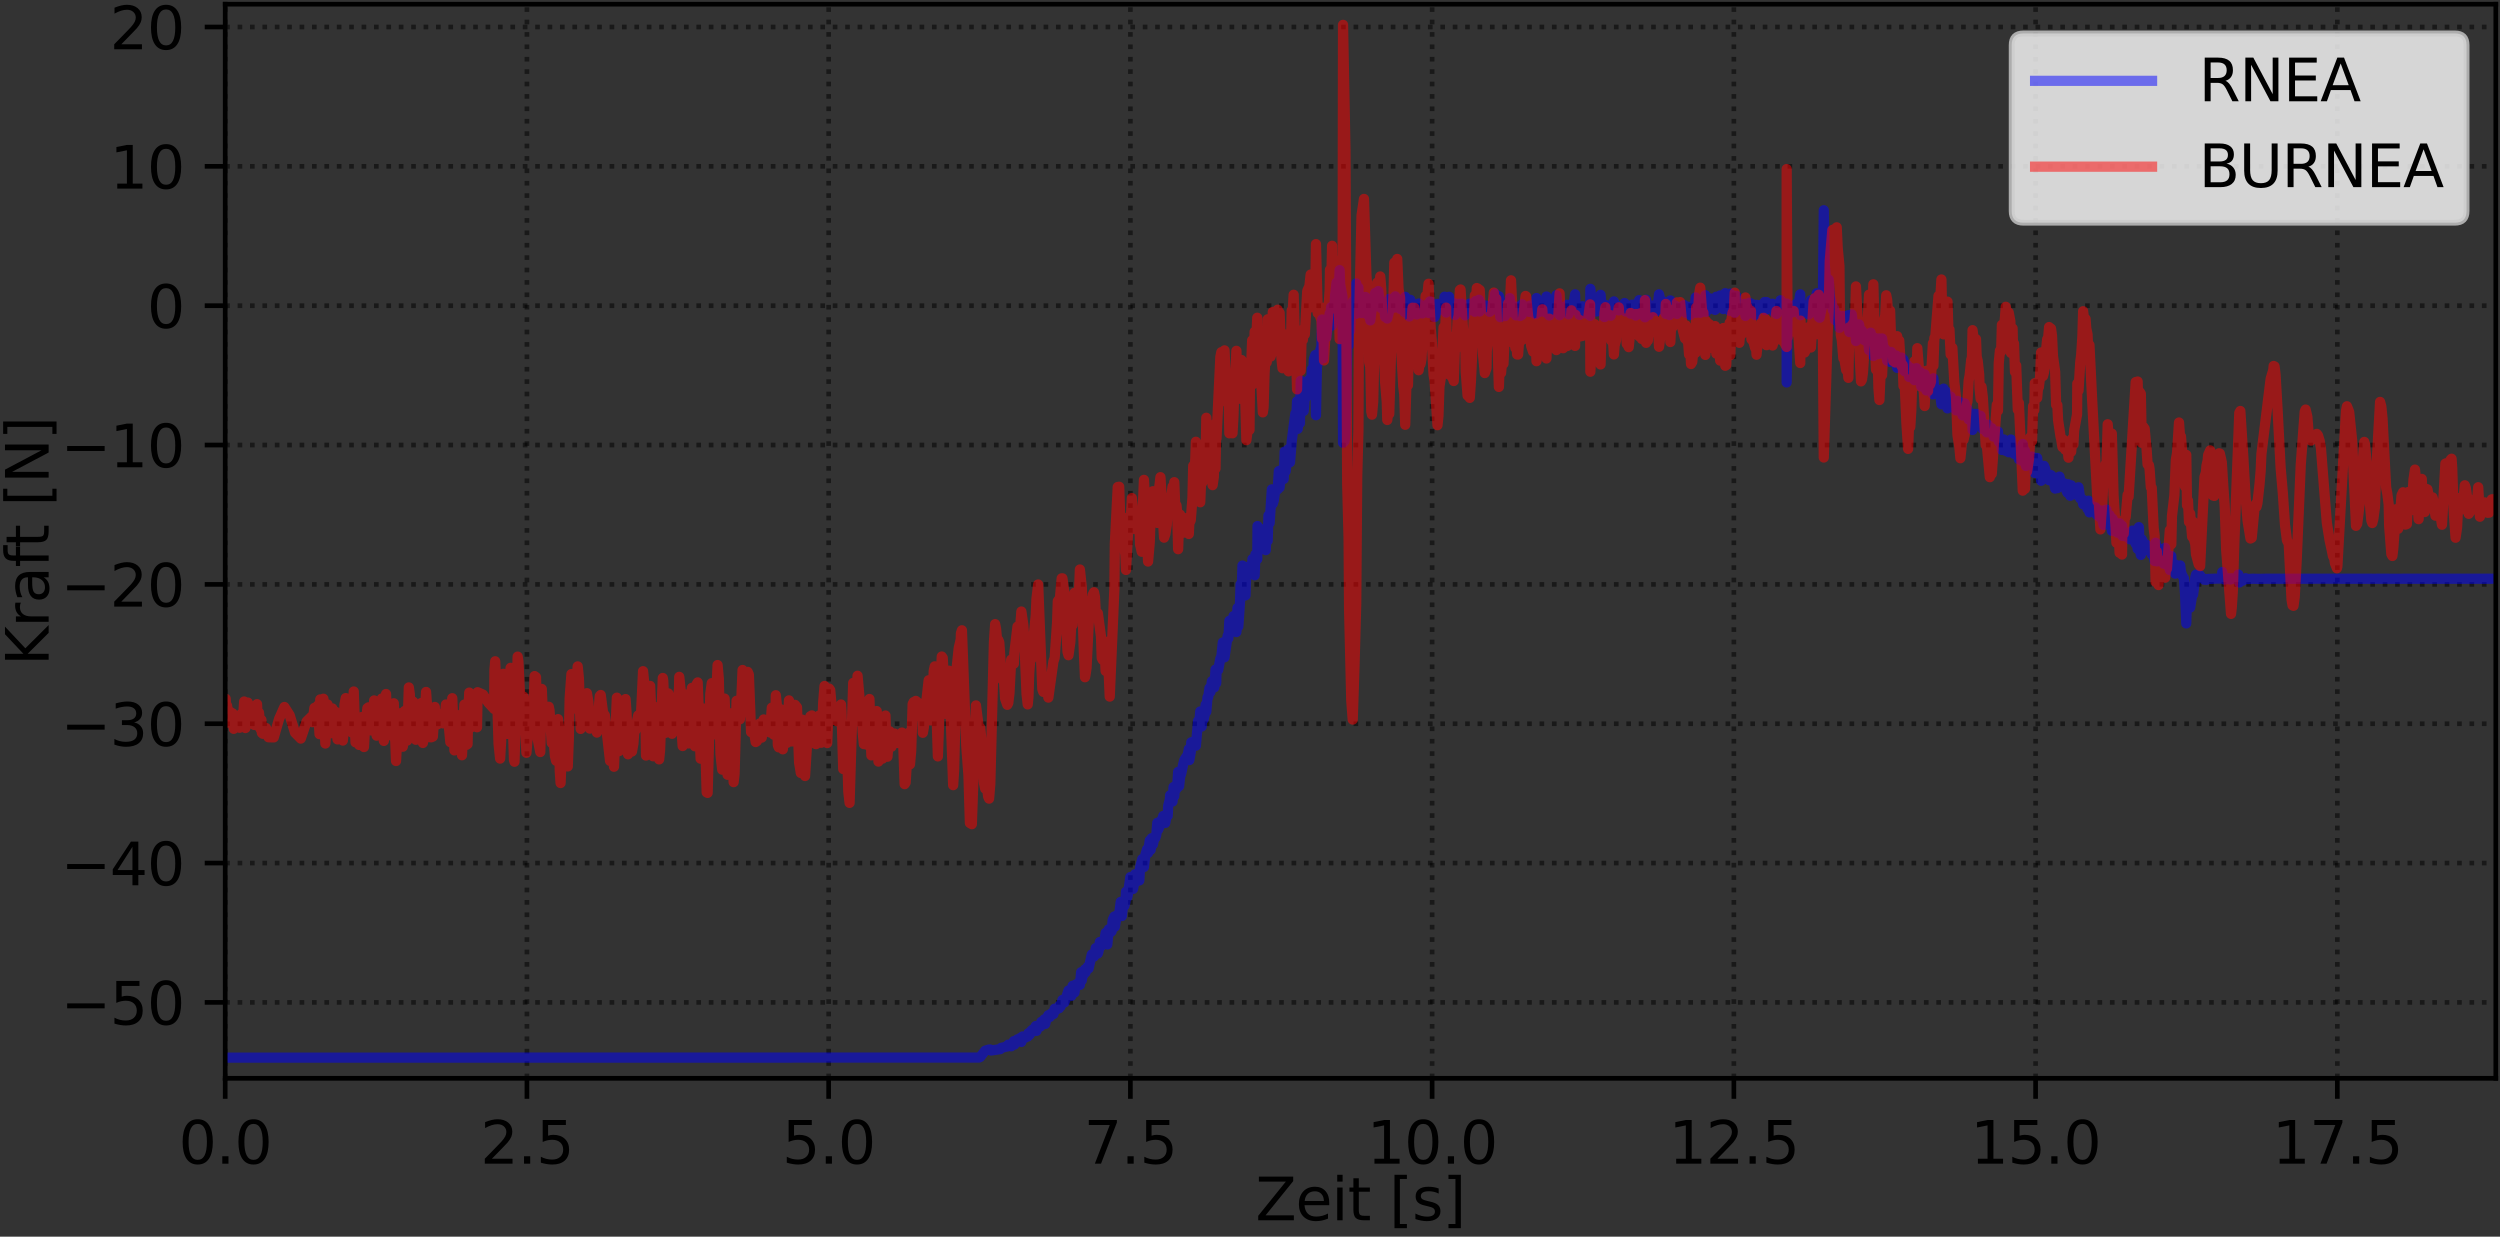<?xml version="1.0" encoding="utf-8" standalone="no"?>
<!DOCTYPE svg PUBLIC "-//W3C//DTD SVG 1.1//EN"
  "http://www.w3.org/Graphics/SVG/1.1/DTD/svg11.dtd">
<svg xmlns:xlink="http://www.w3.org/1999/xlink" width="427.44pt" height="211.44pt" viewBox="0 0 427.44 211.44" xmlns="http://www.w3.org/2000/svg" version="1.1">
 <rect x="0" y="0" width="427.44" height="211.44" fill="#333333" stroke="none"/>
 <defs>
  <style type="text/css">*{stroke-linejoin: round; stroke-linecap: butt}</style>
 </defs>
 <g id="figure_1">
  <g id="patch_1">
   <path d="M 0 211.44 
L 427.44 211.44 
L 427.44 0 
L 0 0 
L 0 211.44 
z
" style="fill: none"/>
  </g>
  <g id="axes_1">
   <g id="patch_2">
    <path d="M 38.503 184.363 
L 426.72 184.363 
L 426.72 0.72 
L 38.503 0.72 
L 38.503 184.363 
z
" style="fill: none"/>
   </g>
   <g id="matplotlib.axis_1">
    <g id="xtick_1">
     <g id="line2d_1">
      <path d="M 38.503 184.363 
L 38.503 0.72 
" clip-path="url(#p9a9ab8756d)" style="fill: none; stroke-dasharray: 0.8,1.32; stroke-dashoffset: 0; stroke: #000000; stroke-opacity: 0.5; stroke-width: 0.8"/>
     </g>
     <g id="line2d_2">
      <defs>
       <path id="mbe45f776bd" d="M 0 0 
L 0 3.5 
" style="stroke: #000000; stroke-width: 0.8"/>
      </defs>
      <g>
       <use xlink:href="#mbe45f776bd" x="38.503" y="184.363" style="stroke: #000000; stroke-width: 0.8"/>
      </g>
     </g>
     <g id="text_1">
      <!-- 0.0 -->
      <g transform="translate(30.551 198.962) scale(0.1 -0.1)">
       <defs>
        <path id="DejaVuSans-30" d="M 2034 4250 
Q 1547 4250 1301 3770 
Q 1056 3291 1056 2328 
Q 1056 1369 1301 889 
Q 1547 409 2034 409 
Q 2525 409 2770 889 
Q 3016 1369 3016 2328 
Q 3016 3291 2770 3770 
Q 2525 4250 2034 4250 
z
M 2034 4750 
Q 2819 4750 3233 4129 
Q 3647 3509 3647 2328 
Q 3647 1150 3233 529 
Q 2819 -91 2034 -91 
Q 1250 -91 836 529 
Q 422 1150 422 2328 
Q 422 3509 836 4129 
Q 1250 4750 2034 4750 
z
" transform="scale(0.016)"/>
        <path id="DejaVuSans-2e" d="M 684 794 
L 1344 794 
L 1344 0 
L 684 0 
L 684 794 
z
" transform="scale(0.016)"/>
       </defs>
       <use xlink:href="#DejaVuSans-30"/>
       <use xlink:href="#DejaVuSans-2e" x="63.623"/>
       <use xlink:href="#DejaVuSans-30" x="95.41"/>
      </g>
     </g>
    </g>
    <g id="xtick_2">
     <g id="line2d_3">
      <path d="M 90.092 184.363 
L 90.092 0.72 
" clip-path="url(#p9a9ab8756d)" style="fill: none; stroke-dasharray: 0.8,1.32; stroke-dashoffset: 0; stroke: #000000; stroke-opacity: 0.5; stroke-width: 0.8"/>
     </g>
     <g id="line2d_4">
      <g>
       <use xlink:href="#mbe45f776bd" x="90.092" y="184.363" style="stroke: #000000; stroke-width: 0.8"/>
      </g>
     </g>
     <g id="text_2">
      <!-- 2.5 -->
      <g transform="translate(82.14 198.962) scale(0.1 -0.1)">
       <defs>
        <path id="DejaVuSans-32" d="M 1228 531 
L 3431 531 
L 3431 0 
L 469 0 
L 469 531 
Q 828 903 1448 1529 
Q 2069 2156 2228 2338 
Q 2531 2678 2651 2914 
Q 2772 3150 2772 3378 
Q 2772 3750 2511 3984 
Q 2250 4219 1831 4219 
Q 1534 4219 1204 4116 
Q 875 4013 500 3803 
L 500 4441 
Q 881 4594 1212 4672 
Q 1544 4750 1819 4750 
Q 2544 4750 2975 4387 
Q 3406 4025 3406 3419 
Q 3406 3131 3298 2873 
Q 3191 2616 2906 2266 
Q 2828 2175 2409 1742 
Q 1991 1309 1228 531 
z
" transform="scale(0.016)"/>
        <path id="DejaVuSans-35" d="M 691 4666 
L 3169 4666 
L 3169 4134 
L 1269 4134 
L 1269 2991 
Q 1406 3038 1543 3061 
Q 1681 3084 1819 3084 
Q 2600 3084 3056 2656 
Q 3513 2228 3513 1497 
Q 3513 744 3044 326 
Q 2575 -91 1722 -91 
Q 1428 -91 1123 -41 
Q 819 9 494 109 
L 494 744 
Q 775 591 1075 516 
Q 1375 441 1709 441 
Q 2250 441 2565 725 
Q 2881 1009 2881 1497 
Q 2881 1984 2565 2268 
Q 2250 2553 1709 2553 
Q 1456 2553 1204 2497 
Q 953 2441 691 2322 
L 691 4666 
z
" transform="scale(0.016)"/>
       </defs>
       <use xlink:href="#DejaVuSans-32"/>
       <use xlink:href="#DejaVuSans-2e" x="63.623"/>
       <use xlink:href="#DejaVuSans-35" x="95.41"/>
      </g>
     </g>
    </g>
    <g id="xtick_3">
     <g id="line2d_5">
      <path d="M 141.681 184.363 
L 141.681 0.72 
" clip-path="url(#p9a9ab8756d)" style="fill: none; stroke-dasharray: 0.8,1.32; stroke-dashoffset: 0; stroke: #000000; stroke-opacity: 0.5; stroke-width: 0.8"/>
     </g>
     <g id="line2d_6">
      <g>
       <use xlink:href="#mbe45f776bd" x="141.681" y="184.363" style="stroke: #000000; stroke-width: 0.8"/>
      </g>
     </g>
     <g id="text_3">
      <!-- 5.0 -->
      <g transform="translate(133.73 198.962) scale(0.1 -0.1)">
       <use xlink:href="#DejaVuSans-35"/>
       <use xlink:href="#DejaVuSans-2e" x="63.623"/>
       <use xlink:href="#DejaVuSans-30" x="95.41"/>
      </g>
     </g>
    </g>
    <g id="xtick_4">
     <g id="line2d_7">
      <path d="M 193.27 184.363 
L 193.27 0.72 
" clip-path="url(#p9a9ab8756d)" style="fill: none; stroke-dasharray: 0.8,1.32; stroke-dashoffset: 0; stroke: #000000; stroke-opacity: 0.5; stroke-width: 0.8"/>
     </g>
     <g id="line2d_8">
      <g>
       <use xlink:href="#mbe45f776bd" x="193.27" y="184.363" style="stroke: #000000; stroke-width: 0.8"/>
      </g>
     </g>
     <g id="text_4">
      <!-- 7.5 -->
      <g transform="translate(185.319 198.962) scale(0.1 -0.1)">
       <defs>
        <path id="DejaVuSans-37" d="M 525 4666 
L 3525 4666 
L 3525 4397 
L 1831 0 
L 1172 0 
L 2766 4134 
L 525 4134 
L 525 4666 
z
" transform="scale(0.016)"/>
       </defs>
       <use xlink:href="#DejaVuSans-37"/>
       <use xlink:href="#DejaVuSans-2e" x="63.623"/>
       <use xlink:href="#DejaVuSans-35" x="95.41"/>
      </g>
     </g>
    </g>
    <g id="xtick_5">
     <g id="line2d_9">
      <path d="M 244.86 184.363 
L 244.86 0.72 
" clip-path="url(#p9a9ab8756d)" style="fill: none; stroke-dasharray: 0.8,1.32; stroke-dashoffset: 0; stroke: #000000; stroke-opacity: 0.5; stroke-width: 0.8"/>
     </g>
     <g id="line2d_10">
      <g>
       <use xlink:href="#mbe45f776bd" x="244.86" y="184.363" style="stroke: #000000; stroke-width: 0.8"/>
      </g>
     </g>
     <g id="text_5">
      <!-- 10.0 -->
      <g transform="translate(233.727 198.962) scale(0.1 -0.1)">
       <defs>
        <path id="DejaVuSans-31" d="M 794 531 
L 1825 531 
L 1825 4091 
L 703 3866 
L 703 4441 
L 1819 4666 
L 2450 4666 
L 2450 531 
L 3481 531 
L 3481 0 
L 794 0 
L 794 531 
z
" transform="scale(0.016)"/>
       </defs>
       <use xlink:href="#DejaVuSans-31"/>
       <use xlink:href="#DejaVuSans-30" x="63.623"/>
       <use xlink:href="#DejaVuSans-2e" x="127.246"/>
       <use xlink:href="#DejaVuSans-30" x="159.033"/>
      </g>
     </g>
    </g>
    <g id="xtick_6">
     <g id="line2d_11">
      <path d="M 296.449 184.363 
L 296.449 0.72 
" clip-path="url(#p9a9ab8756d)" style="fill: none; stroke-dasharray: 0.8,1.32; stroke-dashoffset: 0; stroke: #000000; stroke-opacity: 0.5; stroke-width: 0.8"/>
     </g>
     <g id="line2d_12">
      <g>
       <use xlink:href="#mbe45f776bd" x="296.449" y="184.363" style="stroke: #000000; stroke-width: 0.8"/>
      </g>
     </g>
     <g id="text_6">
      <!-- 12.5 -->
      <g transform="translate(285.316 198.962) scale(0.1 -0.1)">
       <use xlink:href="#DejaVuSans-31"/>
       <use xlink:href="#DejaVuSans-32" x="63.623"/>
       <use xlink:href="#DejaVuSans-2e" x="127.246"/>
       <use xlink:href="#DejaVuSans-35" x="159.033"/>
      </g>
     </g>
    </g>
    <g id="xtick_7">
     <g id="line2d_13">
      <path d="M 348.038 184.363 
L 348.038 0.72 
" clip-path="url(#p9a9ab8756d)" style="fill: none; stroke-dasharray: 0.8,1.32; stroke-dashoffset: 0; stroke: #000000; stroke-opacity: 0.5; stroke-width: 0.8"/>
     </g>
     <g id="line2d_14">
      <g>
       <use xlink:href="#mbe45f776bd" x="348.038" y="184.363" style="stroke: #000000; stroke-width: 0.8"/>
      </g>
     </g>
     <g id="text_7">
      <!-- 15.0 -->
      <g transform="translate(336.905 198.962) scale(0.1 -0.1)">
       <use xlink:href="#DejaVuSans-31"/>
       <use xlink:href="#DejaVuSans-35" x="63.623"/>
       <use xlink:href="#DejaVuSans-2e" x="127.246"/>
       <use xlink:href="#DejaVuSans-30" x="159.033"/>
      </g>
     </g>
    </g>
    <g id="xtick_8">
     <g id="line2d_15">
      <path d="M 399.627 184.363 
L 399.627 0.72 
" clip-path="url(#p9a9ab8756d)" style="fill: none; stroke-dasharray: 0.8,1.32; stroke-dashoffset: 0; stroke: #000000; stroke-opacity: 0.5; stroke-width: 0.8"/>
     </g>
     <g id="line2d_16">
      <g>
       <use xlink:href="#mbe45f776bd" x="399.627" y="184.363" style="stroke: #000000; stroke-width: 0.8"/>
      </g>
     </g>
     <g id="text_8">
      <!-- 17.5 -->
      <g transform="translate(388.495 198.962) scale(0.1 -0.1)">
       <use xlink:href="#DejaVuSans-31"/>
       <use xlink:href="#DejaVuSans-37" x="63.623"/>
       <use xlink:href="#DejaVuSans-2e" x="127.246"/>
       <use xlink:href="#DejaVuSans-35" x="159.033"/>
      </g>
     </g>
    </g>
    <g id="text_9">
     <!-- Zeit [s] -->
     <g transform="translate(214.665 208.64) scale(0.1 -0.1)">
      <defs>
       <path id="DejaVuSans-5a" d="M 359 4666 
L 4025 4666 
L 4025 4184 
L 1075 531 
L 4097 531 
L 4097 0 
L 288 0 
L 288 481 
L 3238 4134 
L 359 4134 
L 359 4666 
z
" transform="scale(0.016)"/>
       <path id="DejaVuSans-65" d="M 3597 1894 
L 3597 1613 
L 953 1613 
Q 991 1019 1311 708 
Q 1631 397 2203 397 
Q 2534 397 2845 478 
Q 3156 559 3463 722 
L 3463 178 
Q 3153 47 2828 -22 
Q 2503 -91 2169 -91 
Q 1331 -91 842 396 
Q 353 884 353 1716 
Q 353 2575 817 3079 
Q 1281 3584 2069 3584 
Q 2775 3584 3186 3129 
Q 3597 2675 3597 1894 
z
M 3022 2063 
Q 3016 2534 2758 2815 
Q 2500 3097 2075 3097 
Q 1594 3097 1305 2825 
Q 1016 2553 972 2059 
L 3022 2063 
z
" transform="scale(0.016)"/>
       <path id="DejaVuSans-69" d="M 603 3500 
L 1178 3500 
L 1178 0 
L 603 0 
L 603 3500 
z
M 603 4863 
L 1178 4863 
L 1178 4134 
L 603 4134 
L 603 4863 
z
" transform="scale(0.016)"/>
       <path id="DejaVuSans-74" d="M 1172 4494 
L 1172 3500 
L 2356 3500 
L 2356 3053 
L 1172 3053 
L 1172 1153 
Q 1172 725 1289 603 
Q 1406 481 1766 481 
L 2356 481 
L 2356 0 
L 1766 0 
Q 1100 0 847 248 
Q 594 497 594 1153 
L 594 3053 
L 172 3053 
L 172 3500 
L 594 3500 
L 594 4494 
L 1172 4494 
z
" transform="scale(0.016)"/>
       <path id="DejaVuSans-20" transform="scale(0.016)"/>
       <path id="DejaVuSans-5b" d="M 550 4863 
L 1875 4863 
L 1875 4416 
L 1125 4416 
L 1125 -397 
L 1875 -397 
L 1875 -844 
L 550 -844 
L 550 4863 
z
" transform="scale(0.016)"/>
       <path id="DejaVuSans-73" d="M 2834 3397 
L 2834 2853 
Q 2591 2978 2328 3040 
Q 2066 3103 1784 3103 
Q 1356 3103 1142 2972 
Q 928 2841 928 2578 
Q 928 2378 1081 2264 
Q 1234 2150 1697 2047 
L 1894 2003 
Q 2506 1872 2764 1633 
Q 3022 1394 3022 966 
Q 3022 478 2636 193 
Q 2250 -91 1575 -91 
Q 1294 -91 989 -36 
Q 684 19 347 128 
L 347 722 
Q 666 556 975 473 
Q 1284 391 1588 391 
Q 1994 391 2212 530 
Q 2431 669 2431 922 
Q 2431 1156 2273 1281 
Q 2116 1406 1581 1522 
L 1381 1569 
Q 847 1681 609 1914 
Q 372 2147 372 2553 
Q 372 3047 722 3315 
Q 1072 3584 1716 3584 
Q 2034 3584 2315 3537 
Q 2597 3491 2834 3397 
z
" transform="scale(0.016)"/>
       <path id="DejaVuSans-5d" d="M 1947 4863 
L 1947 -844 
L 622 -844 
L 622 -397 
L 1369 -397 
L 1369 4416 
L 622 4416 
L 622 4863 
L 1947 4863 
z
" transform="scale(0.016)"/>
      </defs>
      <use xlink:href="#DejaVuSans-5a"/>
      <use xlink:href="#DejaVuSans-65" x="68.506"/>
      <use xlink:href="#DejaVuSans-69" x="130.029"/>
      <use xlink:href="#DejaVuSans-74" x="157.812"/>
      <use xlink:href="#DejaVuSans-20" x="197.021"/>
      <use xlink:href="#DejaVuSans-5b" x="228.809"/>
      <use xlink:href="#DejaVuSans-73" x="267.822"/>
      <use xlink:href="#DejaVuSans-5d" x="319.922"/>
     </g>
    </g>
   </g>
   <g id="matplotlib.axis_2">
    <g id="ytick_1">
     <g id="line2d_17">
      <path d="M 38.503 171.388 
L 426.72 171.388 
" clip-path="url(#p9a9ab8756d)" style="fill: none; stroke-dasharray: 0.8,1.32; stroke-dashoffset: 0; stroke: #000000; stroke-opacity: 0.5; stroke-width: 0.8"/>
     </g>
     <g id="line2d_18">
      <defs>
       <path id="m3822a767b0" d="M 0 0 
L -3.5 0 
" style="stroke: #000000; stroke-width: 0.8"/>
      </defs>
      <g>
       <use xlink:href="#m3822a767b0" x="38.503" y="171.388" style="stroke: #000000; stroke-width: 0.8"/>
      </g>
     </g>
     <g id="text_10">
      <!-- −50 -->
      <g transform="translate(10.398 175.187) scale(0.1 -0.1)">
       <defs>
        <path id="DejaVuSans-2212" d="M 678 2272 
L 4684 2272 
L 4684 1741 
L 678 1741 
L 678 2272 
z
" transform="scale(0.016)"/>
       </defs>
       <use xlink:href="#DejaVuSans-2212"/>
       <use xlink:href="#DejaVuSans-35" x="83.789"/>
       <use xlink:href="#DejaVuSans-30" x="147.412"/>
      </g>
     </g>
    </g>
    <g id="ytick_2">
     <g id="line2d_19">
      <path d="M 38.503 147.564 
L 426.72 147.564 
" clip-path="url(#p9a9ab8756d)" style="fill: none; stroke-dasharray: 0.8,1.32; stroke-dashoffset: 0; stroke: #000000; stroke-opacity: 0.5; stroke-width: 0.8"/>
     </g>
     <g id="line2d_20">
      <g>
       <use xlink:href="#m3822a767b0" x="38.503" y="147.564" style="stroke: #000000; stroke-width: 0.8"/>
      </g>
     </g>
     <g id="text_11">
      <!-- −40 -->
      <g transform="translate(10.398 151.363) scale(0.1 -0.1)">
       <defs>
        <path id="DejaVuSans-34" d="M 2419 4116 
L 825 1625 
L 2419 1625 
L 2419 4116 
z
M 2253 4666 
L 3047 4666 
L 3047 1625 
L 3713 1625 
L 3713 1100 
L 3047 1100 
L 3047 0 
L 2419 0 
L 2419 1100 
L 313 1100 
L 313 1709 
L 2253 4666 
z
" transform="scale(0.016)"/>
       </defs>
       <use xlink:href="#DejaVuSans-2212"/>
       <use xlink:href="#DejaVuSans-34" x="83.789"/>
       <use xlink:href="#DejaVuSans-30" x="147.412"/>
      </g>
     </g>
    </g>
    <g id="ytick_3">
     <g id="line2d_21">
      <path d="M 38.503 123.74 
L 426.72 123.74 
" clip-path="url(#p9a9ab8756d)" style="fill: none; stroke-dasharray: 0.8,1.32; stroke-dashoffset: 0; stroke: #000000; stroke-opacity: 0.5; stroke-width: 0.8"/>
     </g>
     <g id="line2d_22">
      <g>
       <use xlink:href="#m3822a767b0" x="38.503" y="123.74" style="stroke: #000000; stroke-width: 0.8"/>
      </g>
     </g>
     <g id="text_12">
      <!-- −30 -->
      <g transform="translate(10.398 127.539) scale(0.1 -0.1)">
       <defs>
        <path id="DejaVuSans-33" d="M 2597 2516 
Q 3050 2419 3304 2112 
Q 3559 1806 3559 1356 
Q 3559 666 3084 287 
Q 2609 -91 1734 -91 
Q 1441 -91 1130 -33 
Q 819 25 488 141 
L 488 750 
Q 750 597 1062 519 
Q 1375 441 1716 441 
Q 2309 441 2620 675 
Q 2931 909 2931 1356 
Q 2931 1769 2642 2001 
Q 2353 2234 1838 2234 
L 1294 2234 
L 1294 2753 
L 1863 2753 
Q 2328 2753 2575 2939 
Q 2822 3125 2822 3475 
Q 2822 3834 2567 4026 
Q 2313 4219 1838 4219 
Q 1578 4219 1281 4162 
Q 984 4106 628 3988 
L 628 4550 
Q 988 4650 1302 4700 
Q 1616 4750 1894 4750 
Q 2613 4750 3031 4423 
Q 3450 4097 3450 3541 
Q 3450 3153 3228 2886 
Q 3006 2619 2597 2516 
z
" transform="scale(0.016)"/>
       </defs>
       <use xlink:href="#DejaVuSans-2212"/>
       <use xlink:href="#DejaVuSans-33" x="83.789"/>
       <use xlink:href="#DejaVuSans-30" x="147.412"/>
      </g>
     </g>
    </g>
    <g id="ytick_4">
     <g id="line2d_23">
      <path d="M 38.503 99.916 
L 426.72 99.916 
" clip-path="url(#p9a9ab8756d)" style="fill: none; stroke-dasharray: 0.8,1.32; stroke-dashoffset: 0; stroke: #000000; stroke-opacity: 0.5; stroke-width: 0.8"/>
     </g>
     <g id="line2d_24">
      <g>
       <use xlink:href="#m3822a767b0" x="38.503" y="99.916" style="stroke: #000000; stroke-width: 0.8"/>
      </g>
     </g>
     <g id="text_13">
      <!-- −20 -->
      <g transform="translate(10.398 103.715) scale(0.1 -0.1)">
       <use xlink:href="#DejaVuSans-2212"/>
       <use xlink:href="#DejaVuSans-32" x="83.789"/>
       <use xlink:href="#DejaVuSans-30" x="147.412"/>
      </g>
     </g>
    </g>
    <g id="ytick_5">
     <g id="line2d_25">
      <path d="M 38.503 76.091 
L 426.72 76.091 
" clip-path="url(#p9a9ab8756d)" style="fill: none; stroke-dasharray: 0.8,1.32; stroke-dashoffset: 0; stroke: #000000; stroke-opacity: 0.5; stroke-width: 0.8"/>
     </g>
     <g id="line2d_26">
      <g>
       <use xlink:href="#m3822a767b0" x="38.503" y="76.091" style="stroke: #000000; stroke-width: 0.8"/>
      </g>
     </g>
     <g id="text_14">
      <!-- −10 -->
      <g transform="translate(10.398 79.891) scale(0.1 -0.1)">
       <use xlink:href="#DejaVuSans-2212"/>
       <use xlink:href="#DejaVuSans-31" x="83.789"/>
       <use xlink:href="#DejaVuSans-30" x="147.412"/>
      </g>
     </g>
    </g>
    <g id="ytick_6">
     <g id="line2d_27">
      <path d="M 38.503 52.267 
L 426.72 52.267 
" clip-path="url(#p9a9ab8756d)" style="fill: none; stroke-dasharray: 0.8,1.32; stroke-dashoffset: 0; stroke: #000000; stroke-opacity: 0.5; stroke-width: 0.8"/>
     </g>
     <g id="line2d_28">
      <g>
       <use xlink:href="#m3822a767b0" x="38.503" y="52.267" style="stroke: #000000; stroke-width: 0.8"/>
      </g>
     </g>
     <g id="text_15">
      <!-- 0 -->
      <g transform="translate(25.14 56.066) scale(0.1 -0.1)">
       <use xlink:href="#DejaVuSans-30"/>
      </g>
     </g>
    </g>
    <g id="ytick_7">
     <g id="line2d_29">
      <path d="M 38.503 28.443 
L 426.72 28.443 
" clip-path="url(#p9a9ab8756d)" style="fill: none; stroke-dasharray: 0.8,1.32; stroke-dashoffset: 0; stroke: #000000; stroke-opacity: 0.5; stroke-width: 0.8"/>
     </g>
     <g id="line2d_30">
      <g>
       <use xlink:href="#m3822a767b0" x="38.503" y="28.443" style="stroke: #000000; stroke-width: 0.8"/>
      </g>
     </g>
     <g id="text_16">
      <!-- 10 -->
      <g transform="translate(18.778 32.242) scale(0.1 -0.1)">
       <use xlink:href="#DejaVuSans-31"/>
       <use xlink:href="#DejaVuSans-30" x="63.623"/>
      </g>
     </g>
    </g>
    <g id="ytick_8">
     <g id="line2d_31">
      <path d="M 38.503 4.619 
L 426.72 4.619 
" clip-path="url(#p9a9ab8756d)" style="fill: none; stroke-dasharray: 0.8,1.32; stroke-dashoffset: 0; stroke: #000000; stroke-opacity: 0.5; stroke-width: 0.8"/>
     </g>
     <g id="line2d_32">
      <g>
       <use xlink:href="#m3822a767b0" x="38.503" y="4.619" style="stroke: #000000; stroke-width: 0.8"/>
      </g>
     </g>
     <g id="text_17">
      <!-- 20 -->
      <g transform="translate(18.778 8.418) scale(0.1 -0.1)">
       <use xlink:href="#DejaVuSans-32"/>
       <use xlink:href="#DejaVuSans-30" x="63.623"/>
      </g>
     </g>
    </g>
    <g id="text_18">
     <!-- Kraft [N] -->
     <g transform="translate(8.318 113.804) rotate(-90) scale(0.1 -0.1)">
      <defs>
       <path id="DejaVuSans-4b" d="M 628 4666 
L 1259 4666 
L 1259 2694 
L 3353 4666 
L 4166 4666 
L 1850 2491 
L 4331 0 
L 3500 0 
L 1259 2247 
L 1259 0 
L 628 0 
L 628 4666 
z
" transform="scale(0.016)"/>
       <path id="DejaVuSans-72" d="M 2631 2963 
Q 2534 3019 2420 3045 
Q 2306 3072 2169 3072 
Q 1681 3072 1420 2755 
Q 1159 2438 1159 1844 
L 1159 0 
L 581 0 
L 581 3500 
L 1159 3500 
L 1159 2956 
Q 1341 3275 1631 3429 
Q 1922 3584 2338 3584 
Q 2397 3584 2469 3576 
Q 2541 3569 2628 3553 
L 2631 2963 
z
" transform="scale(0.016)"/>
       <path id="DejaVuSans-61" d="M 2194 1759 
Q 1497 1759 1228 1600 
Q 959 1441 959 1056 
Q 959 750 1161 570 
Q 1363 391 1709 391 
Q 2188 391 2477 730 
Q 2766 1069 2766 1631 
L 2766 1759 
L 2194 1759 
z
M 3341 1997 
L 3341 0 
L 2766 0 
L 2766 531 
Q 2569 213 2275 61 
Q 1981 -91 1556 -91 
Q 1019 -91 701 211 
Q 384 513 384 1019 
Q 384 1609 779 1909 
Q 1175 2209 1959 2209 
L 2766 2209 
L 2766 2266 
Q 2766 2663 2505 2880 
Q 2244 3097 1772 3097 
Q 1472 3097 1187 3025 
Q 903 2953 641 2809 
L 641 3341 
Q 956 3463 1253 3523 
Q 1550 3584 1831 3584 
Q 2591 3584 2966 3190 
Q 3341 2797 3341 1997 
z
" transform="scale(0.016)"/>
       <path id="DejaVuSans-66" d="M 2375 4863 
L 2375 4384 
L 1825 4384 
Q 1516 4384 1395 4259 
Q 1275 4134 1275 3809 
L 1275 3500 
L 2222 3500 
L 2222 3053 
L 1275 3053 
L 1275 0 
L 697 0 
L 697 3053 
L 147 3053 
L 147 3500 
L 697 3500 
L 697 3744 
Q 697 4328 969 4595 
Q 1241 4863 1831 4863 
L 2375 4863 
z
" transform="scale(0.016)"/>
       <path id="DejaVuSans-4e" d="M 628 4666 
L 1478 4666 
L 3547 763 
L 3547 4666 
L 4159 4666 
L 4159 0 
L 3309 0 
L 1241 3903 
L 1241 0 
L 628 0 
L 628 4666 
z
" transform="scale(0.016)"/>
      </defs>
      <use xlink:href="#DejaVuSans-4b"/>
      <use xlink:href="#DejaVuSans-72" x="65.576"/>
      <use xlink:href="#DejaVuSans-61" x="106.689"/>
      <use xlink:href="#DejaVuSans-66" x="167.969"/>
      <use xlink:href="#DejaVuSans-74" x="201.424"/>
      <use xlink:href="#DejaVuSans-20" x="240.633"/>
      <use xlink:href="#DejaVuSans-5b" x="272.42"/>
      <use xlink:href="#DejaVuSans-4e" x="311.434"/>
      <use xlink:href="#DejaVuSans-5d" x="386.238"/>
     </g>
    </g>
   </g>
   <g id="line2d_33">
    <path d="M 38.503 180.832 
L 167.372 180.818 
L 167.592 180.719 
L 168.445 179.639 
L 169.108 179.433 
L 169.316 179.45 
L 169.442 179.613 
L 171.018 179.378 
L 171.184 179.157 
L 171.64 179.064 
L 172.017 178.94 
L 172.224 178.93 
L 172.39 178.612 
L 172.89 178.894 
L 173.22 178.57 
L 173.344 178.008 
L 173.427 178.608 
L 173.965 177.699 
L 174.09 177.901 
L 174.256 177.803 
L 174.422 177.476 
L 174.63 178.144 
L 174.836 177.209 
L 174.96 177.436 
L 175.126 177.49 
L 175.292 177.414 
L 175.513 177.069 
L 175.717 177.224 
L 175.842 176.639 
L 175.966 176.999 
L 176.175 176.721 
L 176.34 176.208 
L 176.713 175.915 
L 176.878 175.857 
L 177.087 175.428 
L 177.212 176.262 
L 177.543 175.356 
L 177.709 175.589 
L 177.875 175.512 
L 178.04 174.706 
L 178.207 174.751 
L 178.579 174.269 
L 178.706 175.069 
L 178.911 174.197 
L 179.242 173.571 
L 179.492 173.879 
L 179.782 173.254 
L 179.947 173.179 
L 180.113 173.384 
L 180.321 172.462 
L 180.528 172.705 
L 180.86 172.322 
L 181.067 172.391 
L 181.153 171.919 
L 181.359 172.06 
L 181.65 170.968 
L 181.843 171 
L 182.002 171.39 
L 182.685 169.345 
L 183.006 169.524 
L 183.1 169.397 
L 183.185 170.266 
L 183.39 168.545 
L 183.722 169.692 
L 183.887 168.349 
L 184.343 168.133 
L 184.509 167.924 
L 184.634 168.405 
L 184.847 166.216 
L 184.966 167.609 
L 185.104 166.708 
L 185.321 166.577 
L 185.506 165.732 
L 185.59 166.28 
L 185.964 165.282 
L 186.13 165.576 
L 186.668 163.191 
L 186.834 163.184 
L 187.042 163.555 
L 187.209 163.256 
L 187.335 162.099 
L 187.706 163.023 
L 187.83 162.647 
L 188.039 161.055 
L 188.245 161.795 
L 188.37 161.485 
L 188.536 161.4 
L 188.702 161.477 
L 189.033 159.505 
L 189.323 161.48 
L 189.572 158.882 
L 189.615 159.611 
L 189.738 159.065 
L 189.904 159.38 
L 190.07 159.221 
L 190.237 157.3 
L 190.527 156.695 
L 190.611 158.458 
L 190.942 156.5 
L 191.108 156.812 
L 191.356 156.271 
L 191.615 154.194 
L 191.812 156.624 
L 192.019 154.761 
L 192.249 154.882 
L 192.417 154.241 
L 192.519 152.456 
L 192.725 153.414 
L 192.81 153.112 
L 193.265 149.958 
L 193.525 151.716 
L 193.641 151.37 
L 193.72 151.992 
L 193.979 150.714 
L 194.056 149.477 
L 194.225 150.786 
L 194.549 150.22 
L 194.798 150.537 
L 194.922 148.349 
L 195.295 146.875 
L 195.461 147.113 
L 195.587 148.246 
L 195.835 146.138 
L 196.124 145.189 
L 196.292 145.842 
L 196.581 143.7 
L 196.748 145.291 
L 196.913 143.306 
L 196.955 144.355 
L 197.12 144.387 
L 197.328 143.432 
L 197.541 143.247 
L 197.701 142.722 
L 197.867 140.684 
L 198.004 141.876 
L 198.406 140.966 
L 198.541 140.233 
L 198.697 140.538 
L 198.878 139.513 
L 199.029 139.855 
L 199.236 140.698 
L 199.484 139.269 
L 199.65 139.487 
L 199.733 137.784 
L 200.023 136.652 
L 200.065 135.972 
L 200.479 137.044 
L 200.649 134.559 
L 200.77 136.128 
L 200.936 134.399 
L 201.144 134.876 
L 201.27 134.359 
L 201.433 131.974 
L 201.599 134.419 
L 201.771 132.829 
L 201.972 132.219 
L 202.324 130.561 
L 202.498 129.921 
L 202.933 129.256 
L 203.067 129.097 
L 203.259 128.064 
L 203.345 129.956 
L 203.591 128.598 
L 203.676 126.91 
L 203.881 126.859 
L 204.01 127.399 
L 204.302 126.695 
L 204.466 127.5 
L 204.843 123.253 
L 204.974 124.406 
L 205.212 121.645 
L 205.459 124.224 
L 205.562 122.619 
L 205.793 122.992 
L 205.959 122.28 
L 206.124 120.489 
L 206.25 121.684 
L 206.455 119.219 
L 206.58 119.215 
L 206.787 117.642 
L 206.953 118.326 
L 207.202 116.461 
L 207.326 117.696 
L 207.533 116.61 
L 207.628 117.526 
L 207.823 114.475 
L 207.95 116.778 
L 207.99 114.622 
L 208.282 114.549 
L 208.654 112.578 
L 208.82 112.309 
L 209.069 109.842 
L 209.364 112.39 
L 209.898 108.701 
L 210.022 109.141 
L 210.19 106.143 
L 210.478 108.09 
L 210.562 107.108 
L 210.728 106.564 
L 210.897 105.337 
L 211.06 107.992 
L 211.229 105.402 
L 211.395 108.068 
L 211.572 103.952 
L 211.726 107.124 
L 212.016 102.862 
L 212.102 99.928 
L 212.266 102.076 
L 212.431 96.696 
L 212.597 101.53 
L 212.805 101.842 
L 212.948 101.797 
L 213.098 97.042 
L 213.345 98.264 
L 213.635 96.776 
L 213.719 96.837 
L 214.091 97.275 
L 214.137 95.581 
L 214.329 96.048 
L 214.517 98.363 
L 214.645 94.792 
L 214.962 95.607 
L 215.004 89.938 
L 215.169 92.683 
L 215.377 92.861 
L 215.542 93.318 
L 215.915 90.66 
L 216.043 91.391 
L 216.207 91.372 
L 216.413 94.057 
L 216.584 90.161 
L 216.746 92.453 
L 216.871 88.142 
L 217.076 89.426 
L 217.454 83.665 
L 217.615 86.13 
L 217.786 85.587 
L 218.074 83.623 
L 218.453 83.668 
L 218.652 80.537 
L 218.778 83.345 
L 218.994 80.864 
L 219.109 82.094 
L 219.276 80.178 
L 219.483 81.899 
L 219.648 77.207 
L 219.814 80.574 
L 220.314 76.777 
L 220.561 79.036 
L 220.852 75.493 
L 221.185 72.886 
L 221.473 70.706 
L 221.556 73.276 
L 221.764 68.601 
L 221.888 73.324 
L 222.137 70.069 
L 222.261 72.348 
L 222.387 65.105 
L 222.552 70.513 
L 222.759 69.462 
L 222.9 70.27 
L 223.096 67.76 
L 223.3 67.932 
L 223.507 67.627 
L 223.631 65.136 
L 223.88 64.838 
L 224.088 67.167 
L 224.294 63.139 
L 224.502 65.374 
L 224.629 61.449 
L 224.876 60.703 
L 224.999 70.996 
L 225.166 62.372 
L 225.301 62.233 
L 225.5 60.639 
L 225.93 59.222 
L 226.047 54.625 
L 226.208 61.274 
L 226.374 57.156 
L 226.584 57.801 
L 226.756 57.686 
L 227.343 53.598 
L 227.393 54.698 
L 227.592 52.509 
L 227.758 55.638 
L 227.884 52.585 
L 228.131 53.129 
L 228.256 50.568 
L 228.512 48.316 
L 228.631 51.234 
L 228.795 51.763 
L 229.044 46.185 
L 229.132 48.624 
L 229.541 50.776 
L 229.626 75.704 
L 229.874 75.42 
L 230.039 74.436 
L 230.338 59.371 
L 230.578 59.07 
L 230.662 54.887 
L 230.827 56.596 
L 231.035 52.187 
L 231.345 51.49 
L 231.798 53.675 
L 231.88 48.456 
L 232.049 52.904 
L 232.258 49.154 
L 232.338 52.231 
L 232.547 51.38 
L 232.792 53.531 
L 233.082 52.742 
L 233.207 53.531 
L 233.457 50.765 
L 233.624 50.897 
L 233.999 53.992 
L 234.081 52.662 
L 234.286 54.78 
L 234.577 52.469 
L 234.783 51.586 
L 234.95 52.466 
L 235.115 50.091 
L 235.281 51.818 
L 235.451 52.188 
L 235.655 49.76 
L 235.989 52.342 
L 236.152 52.682 
L 236.325 52.342 
L 236.484 52.554 
L 236.652 52.538 
L 236.817 54.184 
L 237.106 54.027 
L 237.19 54.458 
L 237.482 53.295 
L 237.528 51.095 
L 237.69 52.451 
L 237.895 52.561 
L 238.143 52.203 
L 238.268 51.554 
L 238.392 52.596 
L 238.559 50.667 
L 238.728 51.091 
L 238.892 52.23 
L 239.116 51.458 
L 239.387 52.817 
L 239.429 52.098 
L 239.595 52.587 
L 239.761 52.432 
L 240.093 53.332 
L 240.259 50.743 
L 240.467 53.59 
L 240.73 52.375 
L 240.964 54.115 
L 241.129 51.259 
L 241.419 52.474 
L 241.502 52.453 
L 241.71 52.428 
L 241.835 53.457 
L 242.041 52.65 
L 242.219 53.768 
L 242.557 51.896 
L 242.71 52.853 
L 243.037 52.63 
L 243.202 53.594 
L 243.41 52.417 
L 243.743 53.305 
L 243.909 52.095 
L 244.075 52.571 
L 244.246 53.509 
L 244.493 51.529 
L 244.8 52.658 
L 244.946 52.588 
L 245.278 54.209 
L 245.461 53.695 
L 245.609 52.1 
L 245.775 51.958 
L 245.942 51.978 
L 246.107 52.967 
L 246.397 52.34 
L 246.48 51.866 
L 246.688 52.903 
L 246.814 52.463 
L 246.984 50.726 
L 247.251 53.447 
L 247.33 52.065 
L 247.561 52.724 
L 247.77 50.741 
L 247.853 52.782 
L 248.142 52.532 
L 248.225 52.685 
L 248.349 52.476 
L 248.556 51.805 
L 248.764 53.864 
L 248.888 52.789 
L 249.054 52.327 
L 249.22 52.691 
L 249.387 51.952 
L 249.597 53.303 
L 249.718 53.346 
L 249.926 51.916 
L 250.067 52.317 
L 250.257 52.424 
L 250.506 53.928 
L 250.604 52.472 
L 250.755 52.461 
L 250.921 52.273 
L 251.211 52.588 
L 251.293 51.909 
L 251.627 53.036 
L 251.793 52.628 
L 252.007 52.875 
L 252.166 53.303 
L 252.294 51.473 
L 252.497 52.794 
L 252.706 52.778 
L 252.871 51.253 
L 252.995 53.268 
L 253.166 52.332 
L 253.367 51.977 
L 253.574 52.287 
L 253.699 52.738 
L 254.157 52.266 
L 254.198 52.547 
L 254.543 52.435 
L 254.699 53.319 
L 254.944 52.422 
L 255.111 52.448 
L 255.318 52.817 
L 255.608 50.221 
L 255.815 52.96 
L 256.106 52.413 
L 256.271 50.636 
L 256.52 54.232 
L 256.645 52.206 
L 256.852 53.012 
L 257.059 52.258 
L 257.309 54.048 
L 257.557 52.126 
L 257.848 52.334 
L 258.137 50.973 
L 258.344 53.382 
L 258.511 52.44 
L 258.676 52.636 
L 258.884 52.363 
L 259.091 52.47 
L 259.18 53.924 
L 259.39 52.481 
L 259.555 52.451 
L 259.879 54.033 
L 260.17 53.867 
L 260.252 52.029 
L 260.379 52.564 
L 260.625 52.345 
L 260.833 52.632 
L 260.925 53.089 
L 261.217 52.464 
L 261.292 53.247 
L 261.458 53.326 
L 261.623 52.251 
L 261.794 52.247 
L 261.997 52.486 
L 262.121 52.321 
L 262.333 52.889 
L 262.501 53.714 
L 262.703 50.955 
L 262.787 53.482 
L 262.963 52.636 
L 263.162 53.359 
L 263.334 52.393 
L 263.491 52.478 
L 263.698 52.787 
L 263.864 51.814 
L 264.03 52.358 
L 264.23 53.412 
L 264.406 50.693 
L 264.559 52.583 
L 264.698 52.245 
L 264.902 53.947 
L 265.399 52.293 
L 265.607 52.717 
L 265.731 52.436 
L 265.897 52.708 
L 266.104 50.469 
L 266.311 52.356 
L 266.436 52.191 
L 266.652 53.898 
L 266.812 52.468 
L 267.144 52.539 
L 267.266 52.713 
L 267.474 52.46 
L 267.638 53.248 
L 267.858 53.327 
L 267.972 52.105 
L 268.182 53.75 
L 268.388 52.461 
L 268.518 52.683 
L 268.679 52.567 
L 268.808 52.037 
L 269.011 52.102 
L 269.302 50.316 
L 269.386 53.018 
L 269.676 52.277 
L 269.841 52.595 
L 270.048 53.837 
L 270.217 52.712 
L 270.38 52.655 
L 270.546 52.36 
L 270.753 52.635 
L 271.126 53.592 
L 271.498 52.238 
L 271.872 53.993 
L 271.913 49.38 
L 272.166 52.218 
L 272.37 52.795 
L 272.414 52.646 
L 272.67 52.61 
L 272.785 52.306 
L 272.952 53.256 
L 273.199 52.336 
L 273.324 52.446 
L 273.536 53.183 
L 273.658 50.406 
L 273.821 52.225 
L 274.197 52.305 
L 274.321 54.21 
L 274.486 53.993 
L 274.681 52.174 
L 275.192 52.451 
L 275.399 53.982 
L 275.524 52.422 
L 275.773 52.761 
L 275.938 51.532 
L 276.063 52.04 
L 276.312 52.23 
L 276.395 53.012 
L 276.561 52.929 
L 276.768 53.075 
L 276.934 52.39 
L 277.182 52.351 
L 277.306 52.593 
L 277.602 52.444 
L 277.763 51.814 
L 277.93 53.256 
L 278.137 52.132 
L 278.261 52.718 
L 278.468 52.355 
L 278.634 52.462 
L 278.8 53.64 
L 278.966 52.316 
L 279.131 52.078 
L 279.67 53.96 
L 279.878 52.527 
L 280.084 52.333 
L 280.254 51.312 
L 280.374 53.712 
L 280.665 52.42 
L 280.707 52.548 
L 280.873 52.66 
L 281.163 52.451 
L 281.246 54.251 
L 281.452 51.257 
L 281.577 52.594 
L 281.743 52.541 
L 281.909 53.862 
L 282.24 52.418 
L 282.409 52.217 
L 282.614 52.561 
L 282.946 52.466 
L 283.195 52.468 
L 283.277 53.194 
L 283.444 52.228 
L 283.652 50.32 
L 284.148 52.403 
L 284.411 52.413 
L 284.484 52.593 
L 284.646 51.643 
L 284.813 53.673 
L 285.147 52.303 
L 285.434 53.868 
L 285.59 51.364 
L 285.683 52.231 
L 285.849 52.242 
L 286.015 52.373 
L 286.388 52.21 
L 286.637 52.819 
L 286.72 53.676 
L 287.097 52.749 
L 287.259 53.211 
L 287.55 52.617 
L 287.717 52.292 
L 287.924 52.163 
L 288.089 52.31 
L 288.254 53.505 
L 288.503 52.435 
L 288.628 52.897 
L 288.793 52.593 
L 288.959 53.85 
L 289.125 52.444 
L 289.334 52.35 
L 289.582 52.807 
L 289.749 52.856 
L 289.914 50.854 
L 289.997 53.479 
L 290.33 52.091 
L 290.501 53.137 
L 290.703 53.482 
L 290.87 52.24 
L 291.034 52.074 
L 291.242 52.642 
L 291.367 52.293 
L 291.575 50.478 
L 291.698 53.316 
L 291.864 52.332 
L 292.207 52.736 
L 292.238 52.88 
L 292.371 51.021 
L 292.535 52.38 
L 292.736 52.711 
L 293.07 52.138 
L 293.236 52.983 
L 293.449 50.73 
L 293.608 52.571 
L 293.94 51.984 
L 294.108 50.511 
L 294.273 52.279 
L 294.478 52.232 
L 294.645 52.845 
L 294.851 52.583 
L 294.977 50.128 
L 295.142 50.465 
L 295.308 52.703 
L 295.476 52.526 
L 295.724 53.131 
L 295.85 50.195 
L 296.016 52.437 
L 296.211 52.498 
L 296.432 52.159 
L 296.596 53.485 
L 296.679 50.768 
L 296.845 50.57 
L 297.052 52.7 
L 297.26 52.607 
L 297.386 52 
L 297.552 53.012 
L 297.759 52.499 
L 297.883 52.668 
L 298.091 52.611 
L 298.256 51.939 
L 298.423 54.021 
L 298.712 52.473 
L 298.763 52.711 
L 298.962 52.399 
L 299.095 51.768 
L 299.369 53.545 
L 299.458 51.923 
L 299.618 52.439 
L 299.827 52.687 
L 300.076 52.627 
L 300.118 53.88 
L 300.325 52.12 
L 300.49 52.166 
L 300.832 52.456 
L 301.113 52.12 
L 301.155 52.242 
L 301.362 52.081 
L 301.531 52.513 
L 301.699 51.639 
L 301.836 53.04 
L 302.027 51.64 
L 302.568 52.757 
L 302.858 52.429 
L 302.899 52.588 
L 303.066 51.921 
L 303.314 52.351 
L 303.438 53.469 
L 303.565 53.42 
L 303.729 53.688 
L 303.895 52.555 
L 304.117 52.455 
L 304.27 52.613 
L 304.435 51.333 
L 304.6 52.537 
L 304.766 52.367 
L 304.974 52.543 
L 305.099 52.228 
L 305.47 51.895 
L 305.476 65.39 
L 305.639 52.277 
L 305.887 53.774 
L 306.012 53.251 
L 306.184 53.208 
L 306.346 52.29 
L 306.594 52.258 
L 306.677 53.353 
L 306.805 52.308 
L 307.008 52.013 
L 307.174 52.466 
L 307.341 52.363 
L 307.508 52.036 
L 307.8 50.317 
L 307.838 53.896 
L 308.088 52.538 
L 308.215 52.654 
L 308.545 52.417 
L 308.837 52.5 
L 308.924 53.175 
L 309.101 52.325 
L 309.25 53.764 
L 309.422 53.596 
L 309.458 51.977 
L 309.624 51.311 
L 309.791 52.467 
L 309.918 52.012 
L 310.083 52.549 
L 310.288 52.488 
L 310.62 50.135 
L 310.952 54.185 
L 311.118 54.325 
L 311.508 52.416 
L 311.659 52.341 
L 311.823 35.947 
L 311.99 45.271 
L 312.161 47.227 
L 312.337 47.756 
L 312.498 48.647 
L 312.661 47.802 
L 312.842 50.488 
L 313.075 51.4 
L 313.379 53.028 
L 313.577 52.736 
L 313.746 54.718 
L 313.95 53.984 
L 314.034 54.725 
L 314.202 53.877 
L 314.496 56.061 
L 314.579 54.709 
L 314.909 54.668 
L 315.167 54.039 
L 315.279 55.172 
L 315.49 54.266 
L 315.653 54.814 
L 315.819 55.864 
L 316.028 53.887 
L 316.194 56.774 
L 316.408 54.427 
L 316.508 54.569 
L 316.613 53.759 
L 316.798 55.567 
L 316.986 55.528 
L 317.206 56.344 
L 317.321 58.303 
L 317.564 56.309 
L 317.706 57.326 
L 317.855 55.469 
L 318.188 57.243 
L 318.353 56.546 
L 318.522 57.673 
L 318.782 58.18 
L 318.852 57.426 
L 319.101 57.823 
L 319.225 57.215 
L 319.409 58.283 
L 319.559 59.861 
L 319.841 56.882 
L 320.006 57.864 
L 320.137 57.655 
L 320.297 60.876 
L 320.63 57.795 
L 321.086 60.549 
L 321.335 57.866 
L 321.709 60.17 
L 321.796 57.871 
L 322.166 60.607 
L 322.331 59.682 
L 322.664 61.685 
L 322.833 60.238 
L 323.163 61.888 
L 323.336 60.177 
L 323.498 61.131 
L 323.706 60.949 
L 323.837 61.126 
L 324.038 60.756 
L 324.204 60.782 
L 324.37 62.896 
L 324.66 61.539 
L 324.721 61.773 
L 324.91 61.595 
L 325.116 61.131 
L 325.323 62.503 
L 325.449 61.487 
L 325.615 63.462 
L 325.785 62.762 
L 325.947 62.861 
L 326.073 62.396 
L 326.239 62.645 
L 326.412 64.456 
L 326.611 62.888 
L 326.786 62.95 
L 326.949 64.49 
L 327.207 63.684 
L 327.321 65.002 
L 327.36 64.22 
L 327.444 63.196 
L 327.67 62.945 
L 327.816 64.908 
L 328.109 64.663 
L 328.322 63.628 
L 328.481 66.071 
L 328.648 64.654 
L 328.941 64.413 
L 329.073 63.998 
L 329.237 64.803 
L 329.362 66.764 
L 329.694 66.166 
L 329.985 66.757 
L 330.151 65.627 
L 330.194 66.025 
L 330.482 67.427 
L 330.565 64.683 
L 330.732 66.691 
L 330.897 66.614 
L 331.187 67.143 
L 331.27 66.769 
L 331.436 66.965 
L 331.606 67.442 
L 331.644 66.67 
L 331.935 69.124 
L 332.102 67.136 
L 332.308 66.447 
L 332.433 67.706 
L 332.656 67.735 
L 332.767 66.961 
L 332.975 69.825 
L 333.14 68.134 
L 333.309 68.944 
L 333.515 67.81 
L 334.428 70.164 
L 334.68 68.546 
L 334.859 69.493 
L 335.009 69.46 
L 335.176 68.779 
L 335.348 70.379 
L 335.556 71.028 
L 335.931 68.974 
L 336.095 70.56 
L 336.261 70.321 
L 336.386 69.926 
L 336.594 71.728 
L 336.759 70.917 
L 337.036 71.244 
L 337.139 70.995 
L 337.261 73.517 
L 337.632 70.753 
L 337.846 72.427 
L 337.964 70.774 
L 338.137 72.111 
L 338.39 71.682 
L 338.464 71.125 
L 338.634 71.1 
L 338.797 73.03 
L 339.011 73.372 
L 339.339 72.511 
L 339.504 73.587 
L 339.675 73.926 
L 339.878 72.611 
L 340.006 73.73 
L 340.212 73.105 
L 340.417 73.581 
L 340.542 73.202 
L 340.833 74.645 
L 340.915 74.615 
L 341.074 74.685 
L 341.609 73.764 
L 341.738 75.502 
L 341.94 75.736 
L 342.152 75.353 
L 342.274 76.929 
L 342.406 75.356 
L 342.605 75.14 
L 342.771 76.803 
L 342.937 77.089 
L 343.103 76.946 
L 343.269 75.587 
L 343.436 77.324 
L 343.726 77.119 
L 343.83 75.148 
L 344.1 77.135 
L 344.182 76.631 
L 344.348 77.597 
L 344.514 77.082 
L 344.721 77.777 
L 344.813 77.061 
L 344.994 77.048 
L 345.182 78.526 
L 345.387 78.162 
L 345.525 78.307 
L 345.678 78.784 
L 345.846 75.913 
L 346.11 77.608 
L 346.22 77.05 
L 346.384 79.669 
L 346.774 78.507 
L 346.929 78.069 
L 347.135 79.507 
L 347.432 78.07 
L 347.611 79.748 
L 347.813 79.068 
L 347.897 80.866 
L 348.308 78.301 
L 348.516 80.007 
L 348.599 79.337 
L 348.806 80.271 
L 348.978 82.202 
L 349.304 79.729 
L 349.471 79.646 
L 349.679 80.153 
L 349.845 81.394 
L 350.176 81.068 
L 350.342 82.097 
L 350.508 81.178 
L 350.679 81.239 
L 350.842 81.618 
L 351.006 81.525 
L 351.38 83.533 
L 351.548 82.097 
L 351.754 83.464 
L 352.127 81.493 
L 352.303 82.323 
L 352.418 82.289 
L 352.791 82.764 
L 352.957 82.957 
L 353.098 82.696 
L 353.248 83.739 
L 353.458 84.222 
L 353.662 82.802 
L 353.954 84.771 
L 354.121 82.977 
L 354.285 84.269 
L 354.505 83.736 
L 354.629 83.953 
L 355.128 83.556 
L 355.169 84.672 
L 355.377 83.313 
L 355.67 85.222 
L 356.04 85.366 
L 356.166 86.212 
L 356.58 85.984 
L 356.704 85.853 
L 356.915 87.004 
L 357.08 85.611 
L 357.245 87.607 
L 357.577 86.436 
L 357.72 87.142 
L 358.152 87.031 
L 358.289 86.748 
L 358.456 87.97 
L 358.621 88.121 
L 358.787 87.885 
L 358.953 88.366 
L 359.119 87.272 
L 359.659 89.767 
L 359.784 87.261 
L 360.004 88.514 
L 360.157 87.128 
L 360.366 89.549 
L 360.696 88.073 
L 361.03 89.836 
L 361.071 90.759 
L 361.195 88.686 
L 361.859 90.117 
L 362.026 91.07 
L 362.274 90.669 
L 362.398 89.477 
L 362.523 89.706 
L 362.815 89.873 
L 362.855 91.609 
L 363.107 91.445 
L 363.275 91.688 
L 363.603 91.171 
L 363.768 91.365 
L 363.939 91.08 
L 364.151 92.211 
L 364.274 91.217 
L 364.445 91.629 
L 364.611 90.719 
L 364.781 92.128 
L 365.15 92.987 
L 365.278 92.257 
L 365.483 93.863 
L 365.693 90.127 
L 365.855 93.77 
L 366.033 94.886 
L 366.188 92.198 
L 366.483 92.781 
L 366.519 93.248 
L 366.685 93.289 
L 366.976 93.138 
L 367.186 94.025 
L 367.53 94.242 
L 367.742 93.963 
L 367.891 94.793 
L 368.069 93.934 
L 368.39 95.913 
L 368.556 92.785 
L 368.774 95.992 
L 369.055 93.697 
L 369.098 95.018 
L 369.261 94.157 
L 369.718 95.758 
L 369.809 94.346 
L 369.939 96.389 
L 370.188 93.667 
L 370.496 95.929 
L 370.655 96.737 
L 370.821 96.624 
L 370.99 97.465 
L 371.242 95.073 
L 371.353 96.722 
L 371.518 96.762 
L 371.766 96.517 
L 371.896 98.08 
L 372.018 96.562 
L 372.223 97.322 
L 372.437 97.093 
L 372.557 97.245 
L 372.765 96.676 
L 372.889 97.753 
L 373.069 98.317 
L 373.397 98.866 
L 373.593 101.646 
L 373.8 106.59 
L 373.927 101.699 
L 374.092 101.784 
L 374.465 103.883 
L 374.798 101.816 
L 374.967 101.662 
L 375.339 98.759 
L 375.462 98.246 
L 375.767 98.291 
L 375.928 98.775 
L 376.168 98.383 
L 376.368 98.804 
L 376.542 98.799 
L 376.873 99.121 
L 376.915 99.034 
L 377.165 98.992 
L 377.254 99.135 
L 377.539 98.987 
L 378.583 98.943 
L 379.872 98.911 
L 379.954 97.8 
L 380.127 98.896 
L 380.376 99.094 
L 381.082 98.869 
L 381.33 99.086 
L 381.579 98.873 
L 381.844 98.949 
L 382.497 98.892 
L 382.703 98.23 
L 382.866 99.589 
L 383.043 98.94 
L 383.197 98.935 
L 383.405 99.291 
L 383.548 99.11 
L 383.736 99.086 
L 383.95 98.864 
L 384.111 99.008 
L 385.137 98.947 
L 386.148 98.975 
L 387.351 98.951 
L 390.679 98.952 
L 396.446 98.946 
L 399.213 98.946 
L 406.104 98.953 
L 407.93 98.945 
L 408.696 98.956 
L 413.813 98.947 
L 416.746 98.953 
L 420.717 98.948 
L 422.432 98.951 
L 426.72 98.946 
L 426.72 98.946 
" clip-path="url(#p9a9ab8756d)" style="fill: none; stroke: #0000ff; stroke-opacity: 0.5; stroke-width: 1.75; stroke-linecap: square"/>
   </g>
   <g id="line2d_34">
    <path d="M 38.503 122.175 
L 38.586 119.471 
L 38.755 123.592 
L 38.805 120.617 
L 38.926 121.285 
L 39.139 123.493 
L 39.341 121.71 
L 39.465 123.368 
L 39.755 121.952 
L 39.921 122.536 
L 39.963 124.61 
L 40.419 123.625 
L 40.502 124.005 
L 40.629 123.843 
L 40.959 124.429 
L 41.165 122.144 
L 41.373 123.259 
L 41.582 122.399 
L 41.746 119.944 
L 41.964 124.476 
L 42.036 121.711 
L 42.202 123.449 
L 42.369 120.122 
L 42.744 122.944 
L 42.908 123.526 
L 43.073 121.479 
L 43.281 121.381 
L 43.489 123.954 
L 43.619 123.54 
L 43.84 123.889 
L 43.948 120.398 
L 44.113 124.124 
L 44.279 121.844 
L 44.571 124.695 
L 44.697 123.089 
L 44.777 125.311 
L 44.948 125.46 
L 45.113 124.282 
L 45.28 125.398 
L 45.484 124.47 
L 45.904 126.054 
L 46.809 126.074 
L 47.717 122.904 
L 48.624 120.88 
L 49.533 122.299 
L 50.44 125.27 
L 51.431 126.276 
L 52.421 123.354 
L 53.329 122.467 
L 53.427 123.48 
L 53.758 121.029 
L 53.925 121.137 
L 54.131 122.014 
L 54.34 120.621 
L 54.629 125.524 
L 54.757 119.584 
L 55.132 122.503 
L 55.295 119.468 
L 55.627 127.123 
L 56 120.44 
L 56.135 121.142 
L 56.333 121.567 
L 56.747 125.364 
L 56.83 121.127 
L 56.996 124.884 
L 57.163 124.881 
L 57.38 121.7 
L 57.709 126.42 
L 57.909 122.849 
L 58.243 125.314 
L 58.284 122.702 
L 58.408 122.007 
L 58.617 126.615 
L 58.739 125.05 
L 58.906 120.422 
L 59.112 119.358 
L 59.319 120.222 
L 59.444 122.105 
L 59.57 121.894 
L 59.734 120.199 
L 60.15 125.225 
L 60.483 118.23 
L 60.78 126.919 
L 60.985 122.665 
L 61.316 124.607 
L 61.4 127.367 
L 61.522 123.954 
L 61.857 122.598 
L 62.062 123.514 
L 62.229 127.725 
L 62.352 125.509 
L 62.811 121.084 
L 63.016 120.937 
L 63.057 122.6 
L 63.223 123.631 
L 63.389 123.493 
L 63.556 124.907 
L 63.763 124.411 
L 63.97 119.76 
L 64.138 121.842 
L 64.394 125.781 
L 64.426 125.378 
L 64.593 125.388 
L 64.799 121.79 
L 64.924 121.881 
L 65.133 122.817 
L 65.297 119.421 
L 65.629 126.677 
L 66.002 118.66 
L 66.127 121.782 
L 66.667 125.048 
L 66.832 123.695 
L 66.999 125.809 
L 67.329 120.246 
L 67.713 130.111 
L 68.035 123.874 
L 68.203 126.356 
L 68.532 125.936 
L 68.616 121.917 
L 68.705 122.239 
L 68.87 127.671 
L 69.072 125.94 
L 69.197 121.55 
L 69.363 122.943 
L 69.611 126.623 
L 69.901 117.536 
L 70.068 118.694 
L 70.233 124.401 
L 70.442 123.653 
L 70.648 119.973 
L 71.104 126.483 
L 71.27 124.872 
L 71.436 124.969 
L 71.693 124.696 
L 72.057 120.185 
L 72.307 127.026 
L 72.473 125.267 
L 72.846 118.308 
L 73.22 123.57 
L 73.348 126.043 
L 73.635 125.603 
L 73.717 126.063 
L 74.008 125.942 
L 74.34 120.875 
L 74.387 122.657 
L 74.796 123.857 
L 75.21 122.959 
L 75.501 122.085 
L 75.749 123.681 
L 75.956 123.349 
L 76.247 120.452 
L 76.412 120.645 
L 76.993 126.888 
L 77.326 119.376 
L 77.7 128.301 
L 77.823 128.263 
L 78.157 124.425 
L 78.55 123.352 
L 78.821 122.162 
L 78.943 126.135 
L 78.989 129.131 
L 79.4 120.467 
L 79.744 127.358 
L 79.941 127.218 
L 80.038 122.377 
L 80.23 118.421 
L 80.61 124.34 
L 80.819 120.584 
L 80.997 120.381 
L 81.146 123.166 
L 81.56 124.342 
L 81.654 118.355 
L 82.588 118.766 
L 83.491 120.132 
L 84.485 121.218 
L 84.54 114.529 
L 84.665 113.065 
L 85.083 121.934 
L 85.245 127.208 
L 85.509 129.7 
L 85.675 126.805 
L 85.759 120.294 
L 86.058 115.202 
L 86.76 125.485 
L 86.968 121.562 
L 87.096 116.488 
L 87.3 114.187 
L 87.482 117.502 
L 87.882 129.934 
L 87.965 130.24 
L 88.507 112.269 
L 88.631 113.032 
L 89.144 123.589 
L 89.343 119.892 
L 89.506 119.109 
L 89.672 121.839 
L 90.006 128.709 
L 90.709 119.877 
L 90.881 122.518 
L 91.093 123.563 
L 91.404 115.596 
L 91.643 115.781 
L 91.942 126.394 
L 92.376 128.577 
L 92.57 119.283 
L 92.631 117.797 
L 92.751 120.581 
L 92.965 121.575 
L 93.207 121.869 
L 93.289 122.351 
L 93.455 122.054 
L 93.621 120.863 
L 93.828 120.842 
L 93.955 121.459 
L 94.338 127.024 
L 94.708 127.035 
L 94.871 129.21 
L 95.078 130.074 
L 95.165 127.024 
L 95.411 122.958 
L 95.625 124.732 
L 95.701 131.716 
L 95.845 133.878 
L 96.2 125.581 
L 96.533 130.753 
L 96.698 129.916 
L 97.029 129.848 
L 97.075 131.041 
L 97.245 126.573 
L 97.402 119.339 
L 97.7 115.251 
L 97.775 119.938 
L 97.982 121.193 
L 98.233 116.273 
L 98.438 116.755 
L 98.646 115.662 
L 98.772 113.94 
L 98.979 116.016 
L 99.278 124.627 
L 99.48 122.801 
L 99.649 119.813 
L 99.814 120.282 
L 99.976 121.486 
L 100.349 118.519 
L 100.598 120.008 
L 100.847 124.571 
L 101.096 124.506 
L 101.179 124.088 
L 101.345 123.872 
L 101.553 123.914 
L 101.759 123.84 
L 101.966 124.346 
L 102.052 125.251 
L 102.382 120.992 
L 102.548 119.012 
L 102.713 118.829 
L 103.127 121.994 
L 103.253 122.064 
L 103.419 122.3 
L 104.303 130.092 
L 104.665 125.295 
L 104.977 131.096 
L 105.467 119.287 
L 105.847 128.422 
L 106.169 121.554 
L 106.543 124.319 
L 106.959 119.524 
L 107.131 122.018 
L 107.375 128.965 
L 107.748 124.739 
L 108.048 128.492 
L 108.297 127.134 
L 108.45 125.116 
L 108.659 124.857 
L 108.782 123.916 
L 109.115 122.319 
L 109.28 122.37 
L 109.448 123.336 
L 109.623 121.602 
L 109.947 114.758 
L 110.289 118.234 
L 110.456 129.181 
L 110.662 127.564 
L 110.994 117.528 
L 111.16 117.281 
L 111.662 129.306 
L 111.99 125.588 
L 112.197 120.921 
L 112.363 123.135 
L 112.698 129.835 
L 112.86 128.221 
L 113.322 115.919 
L 113.399 116.431 
L 113.776 125.3 
L 114.067 118.588 
L 114.271 118.565 
L 114.601 123.783 
L 114.892 125.458 
L 115.1 120.762 
L 115.432 120.562 
L 115.639 122.038 
L 115.806 121.044 
L 116.095 117.746 
L 116.137 115.724 
L 116.385 118.091 
L 116.468 123.973 
L 116.717 127.556 
L 117.017 123.752 
L 117.259 118.749 
L 117.545 126.285 
L 117.711 127.111 
L 118.045 122.776 
L 118.084 120.335 
L 118.293 117.617 
L 118.541 125.298 
L 118.802 127.592 
L 119.08 117.02 
L 119.287 116.679 
L 119.785 129.719 
L 119.952 129.388 
L 120.202 124.97 
L 120.287 121.142 
L 120.45 122.662 
L 120.823 135.478 
L 120.989 135.564 
L 121.446 118.635 
L 121.693 116.804 
L 122.15 125.569 
L 122.689 113.709 
L 122.899 116.048 
L 123.187 128.982 
L 123.477 131.589 
L 123.892 119.442 
L 124.399 132.47 
L 124.559 131.153 
L 124.93 121.959 
L 125.098 123.038 
L 125.432 133.727 
L 125.594 132.327 
L 125.934 119.82 
L 126.091 120.094 
L 126.506 122.974 
L 126.672 121.222 
L 126.962 114.553 
L 127.129 115.404 
L 127.294 118.284 
L 127.542 120.609 
L 127.832 114.877 
L 128.04 115.348 
L 128.414 125.177 
L 128.538 125.039 
L 128.704 125.162 
L 128.87 124.895 
L 129.201 126.868 
L 129.409 126.728 
L 129.662 125.614 
L 129.907 123.692 
L 130.239 126.112 
L 130.572 123.008 
L 130.865 123.372 
L 130.986 124.389 
L 131.483 125.139 
L 131.649 125.235 
L 131.962 120.993 
L 132.312 125.623 
L 132.569 122.748 
L 132.645 118.87 
L 132.882 121.049 
L 132.991 127.403 
L 133.145 127.78 
L 133.519 121.283 
L 133.849 128.116 
L 134.223 121.828 
L 134.567 127.005 
L 134.894 119.751 
L 135.385 126.768 
L 135.923 120.514 
L 136.266 120.934 
L 136.628 130.374 
L 136.919 132.155 
L 137.179 123.048 
L 137.332 124.397 
L 137.645 132.679 
L 138.141 124.69 
L 138.305 125.117 
L 138.555 122.458 
L 138.803 122.321 
L 139.18 126.503 
L 139.359 127.157 
L 139.525 127.228 
L 140.064 122.334 
L 140.399 126.995 
L 140.574 124.9 
L 140.743 120.146 
L 140.977 117.284 
L 141.267 126.255 
L 141.434 127.043 
L 141.765 117.732 
L 141.944 117.976 
L 142.18 120.573 
L 142.47 121.549 
L 142.677 122.905 
L 142.843 123.169 
L 142.968 122.712 
L 143.133 123.32 
L 143.299 123.178 
L 143.631 122.31 
L 143.796 120.452 
L 143.879 121.678 
L 144.17 131.488 
L 144.377 128.77 
L 144.509 124.123 
L 144.709 124.472 
L 145.045 135.386 
L 145.258 137.271 
L 145.876 116.762 
L 146.21 123.412 
L 146.621 115.54 
L 146.994 119.709 
L 147.326 121.248 
L 147.494 125.09 
L 147.699 127.225 
L 147.782 123.906 
L 147.948 122.79 
L 148.113 127.302 
L 148.32 126.537 
L 148.448 120.097 
L 148.652 119.511 
L 148.985 129.153 
L 149.319 124.41 
L 149.484 126.903 
L 149.663 126.69 
L 149.897 121.579 
L 150.066 124.474 
L 150.19 130.21 
L 150.394 127.669 
L 150.602 123.33 
L 150.887 129.713 
L 151.062 128.68 
L 151.225 122.99 
L 151.392 122.341 
L 151.573 128.527 
L 151.733 129.379 
L 152.101 125.026 
L 152.432 127.675 
L 152.681 126.695 
L 152.764 125.524 
L 152.932 125.42 
L 153.137 126.579 
L 153.344 126.564 
L 153.468 127.028 
L 153.634 126.822 
L 153.886 126.708 
L 154.214 125.253 
L 154.381 125.638 
L 154.67 134.07 
L 154.843 133.792 
L 155.35 125.301 
L 155.584 130.684 
L 155.791 128.361 
L 156.04 120.375 
L 156.206 120.044 
L 156.373 120.895 
L 156.579 119.84 
L 156.829 120.059 
L 156.918 121.694 
L 157.078 122.465 
L 157.243 121.345 
L 157.541 120.922 
L 157.701 122.432 
L 157.784 125.29 
L 157.95 124.382 
L 158.28 120.183 
L 158.447 119.325 
L 158.777 116.312 
L 159.123 123.175 
L 159.442 122.614 
L 159.484 118.578 
L 159.649 114.717 
L 159.815 113.931 
L 160.023 118.796 
L 160.354 129.326 
L 160.685 120.129 
L 161.019 112.252 
L 161.184 112.488 
L 161.683 122.054 
L 161.889 120.67 
L 162.055 116.291 
L 162.263 114.676 
L 162.967 134.244 
L 163.133 131.657 
L 163.423 119.723 
L 163.589 113.977 
L 163.925 110.775 
L 164.265 109.329 
L 164.294 108.288 
L 164.464 107.765 
L 164.636 112.226 
L 165.209 127.494 
L 165.585 132.584 
L 165.83 140.711 
L 166.162 140.914 
L 166.867 120.609 
L 167.372 124.585 
L 167.592 124.43 
L 167.74 125.926 
L 168.238 133.859 
L 168.445 134.853 
L 168.612 134.817 
L 168.777 134.58 
L 168.942 136.182 
L 169.108 136.546 
L 169.316 134.06 
L 169.94 109.77 
L 170.145 106.712 
L 170.311 107.6 
L 170.477 109.471 
L 170.684 109.414 
L 170.85 109.818 
L 171.184 114.591 
L 171.39 116.228 
L 171.64 116.018 
L 171.853 119.453 
L 172.224 120.505 
L 172.39 120.21 
L 172.597 118.469 
L 172.89 112.786 
L 173.22 112.7 
L 173.344 113.473 
L 173.427 111.63 
L 173.965 107.129 
L 174.256 107.634 
L 174.422 107.293 
L 174.63 104.558 
L 174.96 106.849 
L 175.126 109.228 
L 175.513 118.671 
L 175.717 120.434 
L 175.842 119.126 
L 175.966 115.157 
L 176.175 112.414 
L 176.34 112.709 
L 177.087 105.227 
L 177.212 102.395 
L 177.501 99.931 
L 178.207 117.793 
L 178.377 118.293 
L 178.579 118.129 
L 178.706 116.13 
L 178.911 116.2 
L 179.242 119.272 
L 180.113 113.065 
L 180.321 112.474 
L 180.736 106.458 
L 180.86 102.775 
L 181.067 102.486 
L 181.153 103.073 
L 181.523 98.883 
L 181.65 98.88 
L 182.002 101.459 
L 182.519 111.457 
L 182.685 112.028 
L 183.006 109.737 
L 183.185 105.977 
L 183.39 106.856 
L 183.556 102.375 
L 183.722 101.346 
L 183.887 103.653 
L 184.053 101.927 
L 184.509 100.581 
L 184.634 97.372 
L 184.966 100.448 
L 185.321 111.575 
L 185.506 115.79 
L 185.59 115.417 
L 185.771 114.191 
L 186.336 102.708 
L 186.462 103.352 
L 186.668 102.816 
L 186.834 101.69 
L 187.042 101.264 
L 187.209 102.05 
L 187.335 104.376 
L 187.499 105.318 
L 187.706 104.846 
L 188.245 108.86 
L 188.37 112.5 
L 188.536 112.823 
L 188.702 110.875 
L 188.869 111.158 
L 189.033 114.724 
L 189.323 109.727 
L 189.738 119.102 
L 190.527 100.819 
L 190.611 92.948 
L 191.108 83.266 
L 191.356 83.226 
L 191.615 91.04 
L 191.812 90.017 
L 192.417 94.909 
L 192.519 97.447 
L 193.016 88.36 
L 193.265 90.364 
L 193.525 85.157 
L 193.979 90.097 
L 194.056 90.466 
L 194.225 87.674 
L 194.549 89.351 
L 194.798 88.829 
L 194.922 93.086 
L 195.212 94.337 
L 195.295 89.26 
L 195.587 82.047 
L 196.292 96.009 
L 196.581 92.693 
L 196.748 87.527 
L 196.913 86.138 
L 196.955 84.722 
L 197.12 83.989 
L 197.328 84.438 
L 197.701 85.902 
L 197.867 89.399 
L 198.004 85.056 
L 198.406 81.584 
L 199.029 91.927 
L 199.236 91.36 
L 199.484 89.774 
L 199.733 85.739 
L 200.023 85.34 
L 200.065 84.942 
L 200.23 85.215 
L 200.479 83.207 
L 200.649 86.039 
L 200.77 82.442 
L 200.936 86.415 
L 201.144 86.411 
L 201.27 87.595 
L 201.433 93.899 
L 201.599 88.585 
L 201.771 87.992 
L 202.097 90.408 
L 202.324 91.081 
L 202.498 90.995 
L 202.803 88.592 
L 202.933 88.81 
L 203.067 89.385 
L 203.259 91.293 
L 203.345 89.463 
L 203.591 88.958 
L 203.881 85.144 
L 204.01 79.64 
L 204.302 80.119 
L 204.466 75.53 
L 204.545 78.565 
L 204.843 80.463 
L 204.974 78.404 
L 205.212 85.877 
L 205.459 79.559 
L 205.562 82.518 
L 205.959 76.898 
L 206.124 79.214 
L 206.25 71.429 
L 206.455 74.167 
L 206.58 74.223 
L 206.787 79.181 
L 206.953 78.18 
L 207.326 82.949 
L 207.533 81.532 
L 207.628 77.901 
L 207.823 80.116 
L 207.95 72.272 
L 207.99 74.946 
L 208.654 61.023 
L 208.82 60.211 
L 209.069 67.554 
L 209.364 59.908 
L 209.694 67.169 
L 209.898 68.949 
L 210.022 65.876 
L 210.19 74.085 
L 210.562 73.326 
L 210.728 74.081 
L 210.897 71.089 
L 211.06 65.295 
L 211.229 63.906 
L 211.395 59.982 
L 211.572 66.537 
L 211.726 62.881 
L 212.102 68.19 
L 212.266 61.558 
L 212.431 64.941 
L 212.597 62.342 
L 212.805 64.614 
L 213.098 75.261 
L 213.345 73.31 
L 213.635 73.507 
L 213.719 64.191 
L 213.801 65.27 
L 214.091 58.185 
L 214.137 65.752 
L 214.329 62.442 
L 214.517 56.714 
L 214.645 61.312 
L 214.962 54.328 
L 215.004 65.081 
L 215.169 65.349 
L 215.377 63.409 
L 215.542 63.369 
L 215.915 70.507 
L 216.043 69.627 
L 216.207 63.806 
L 216.413 60.572 
L 216.584 61.935 
L 216.746 54.595 
L 216.871 59.375 
L 217.076 57.352 
L 217.242 60.974 
L 217.454 60.311 
L 217.615 53.338 
L 217.948 56.275 
L 218.074 56.289 
L 218.32 54.926 
L 218.453 52.954 
L 218.652 56.86 
L 218.778 53.481 
L 219.109 61.397 
L 219.276 62.957 
L 219.483 57.116 
L 219.648 58.598 
L 219.814 57.233 
L 220.16 59.644 
L 220.314 63.492 
L 220.561 57.702 
L 220.686 60.545 
L 220.852 53.071 
L 221.028 53.136 
L 221.185 50.398 
L 221.473 61.144 
L 221.556 59.019 
L 221.764 66.575 
L 221.888 60.329 
L 222.137 61.993 
L 222.261 61.23 
L 222.387 63.377 
L 222.552 57.473 
L 222.759 58.125 
L 222.9 56.234 
L 223.096 57.172 
L 223.507 49.745 
L 223.88 48.926 
L 224.088 46.944 
L 224.129 50.303 
L 224.294 52.541 
L 224.502 51.218 
L 224.629 52.306 
L 224.876 50.359 
L 224.999 41.736 
L 225.301 53.545 
L 225.5 53.518 
L 225.93 54.746 
L 226.047 57.938 
L 226.208 52.615 
L 226.374 61.629 
L 226.584 57.899 
L 226.756 57.761 
L 227.012 54.781 
L 227.343 49.508 
L 227.393 46.125 
L 227.592 48.959 
L 227.758 42.023 
L 227.884 50.105 
L 228.131 48.282 
L 228.512 52.89 
L 228.631 44.606 
L 228.795 48.163 
L 229.044 57.988 
L 229.132 55.8 
L 229.293 57.027 
L 229.541 57.065 
L 229.626 4.252 
L 230.039 25.659 
L 230.338 82.696 
L 230.578 92.067 
L 230.662 104.079 
L 231.035 119.759 
L 231.283 123.03 
L 231.577 114.176 
L 231.88 103.127 
L 232.049 81.459 
L 232.258 73.503 
L 232.338 56.101 
L 232.792 36.836 
L 233.207 34.015 
L 233.624 47.103 
L 233.999 51.999 
L 234.081 61.875 
L 234.286 62.72 
L 234.452 70.354 
L 234.577 70.898 
L 234.783 68.664 
L 234.95 61.644 
L 235.115 60.597 
L 235.451 48.334 
L 235.655 52.305 
L 235.989 47.268 
L 236.152 49.287 
L 236.817 65.278 
L 237.106 68.777 
L 237.19 71.804 
L 237.482 68.894 
L 237.528 70.776 
L 237.895 58.022 
L 238.268 50.06 
L 238.392 44.905 
L 238.559 46.986 
L 238.892 44.273 
L 239.116 49.436 
L 239.387 50.91 
L 239.429 57.418 
L 239.928 66.081 
L 240.093 67.407 
L 240.259 72.627 
L 240.467 65.385 
L 240.73 65.858 
L 240.964 55.259 
L 241.129 58.455 
L 241.502 52.611 
L 241.71 53.367 
L 241.835 52.632 
L 242.041 55.934 
L 242.219 55.334 
L 242.557 63.301 
L 242.71 61.983 
L 242.87 62.265 
L 243.037 61.396 
L 243.202 58.299 
L 243.41 57.268 
L 243.743 50.59 
L 243.909 51.831 
L 244.246 48.516 
L 244.619 56.151 
L 244.8 58.298 
L 245.111 64.085 
L 245.278 65.092 
L 245.775 72.696 
L 245.942 71.075 
L 246.107 66.124 
L 246.397 64.296 
L 246.814 55.966 
L 246.984 58.673 
L 247.251 52.594 
L 247.33 56.971 
L 247.529 57.309 
L 247.77 64.033 
L 247.853 61.928 
L 248.225 64.442 
L 248.349 64.537 
L 248.556 65.145 
L 248.764 59.255 
L 248.888 59.71 
L 249.054 58.024 
L 249.22 54.671 
L 249.387 53.986 
L 249.597 49.605 
L 249.718 49.496 
L 250.067 55.157 
L 250.257 57.948 
L 250.506 57.633 
L 250.604 63.508 
L 250.921 67.634 
L 251.211 67.397 
L 251.293 68.028 
L 251.501 65.029 
L 251.793 58.547 
L 252.166 50.493 
L 252.294 52.883 
L 252.497 49.25 
L 252.706 49.355 
L 252.871 53.115 
L 252.995 49.571 
L 253.574 60.675 
L 253.865 63.784 
L 254.157 62.947 
L 254.198 60.081 
L 254.543 56.746 
L 254.699 54.039 
L 254.944 55.171 
L 255.405 50.024 
L 255.608 54.53 
L 255.815 51.061 
L 256.271 66.158 
L 256.52 59.38 
L 256.645 63.772 
L 256.852 61.384 
L 257.059 62.19 
L 257.309 56.626 
L 257.557 58.63 
L 257.848 51.887 
L 258.137 52.938 
L 258.344 47.929 
L 258.676 54.895 
L 258.884 58.078 
L 259.091 59.51 
L 259.18 56.971 
L 259.39 60.603 
L 259.555 60.617 
L 259.879 56.366 
L 260.17 55.284 
L 260.252 58.122 
L 260.379 54.718 
L 260.833 50.599 
L 260.925 50.662 
L 261.292 54.222 
L 261.458 54.745 
L 261.794 59.174 
L 262.121 60.134 
L 262.333 58.781 
L 262.501 56.548 
L 262.703 61.756 
L 262.787 55.193 
L 262.963 56.767 
L 263.162 55.151 
L 263.334 56.624 
L 263.698 52.875 
L 263.864 55.646 
L 264.03 56.418 
L 264.23 55.39 
L 264.406 61.288 
L 264.559 56.522 
L 264.698 57.279 
L 264.902 54.485 
L 265.234 58.698 
L 265.399 58.203 
L 265.731 55.51 
L 265.897 54.591 
L 266.104 59.859 
L 266.652 50.157 
L 266.812 54.121 
L 267.266 59.536 
L 267.474 59.339 
L 267.638 56.401 
L 267.858 56.07 
L 267.972 59.157 
L 268.182 55.348 
L 268.388 56.817 
L 268.679 53.053 
L 269.011 54.391 
L 269.302 59.148 
L 269.386 53.829 
L 269.676 57.004 
L 269.841 56.758 
L 270.048 54.684 
L 270.217 57.516 
L 270.38 57.409 
L 270.546 57.439 
L 270.925 55.642 
L 271.126 54.887 
L 271.377 55.145 
L 271.583 54.085 
L 271.872 52.04 
L 271.913 63.554 
L 272.166 57.764 
L 272.414 56.04 
L 272.67 55.426 
L 272.785 56.877 
L 272.952 56.822 
L 273.199 60.746 
L 273.324 60.937 
L 273.536 58.137 
L 273.658 62.313 
L 273.821 57.077 
L 274.112 57.163 
L 274.197 57.782 
L 274.321 53.515 
L 274.486 52.525 
L 274.681 55.706 
L 274.86 55.416 
L 275.026 55.653 
L 275.192 56.58 
L 275.399 53.888 
L 275.524 58.297 
L 275.773 58.013 
L 275.938 60.6 
L 276.063 59.062 
L 276.312 58.128 
L 276.395 55.153 
L 276.768 52.554 
L 276.934 54.625 
L 277.306 56.151 
L 277.602 55.307 
L 277.763 56.264 
L 277.93 54.452 
L 278.137 58.812 
L 278.261 58.891 
L 278.468 59.353 
L 278.634 57.785 
L 278.8 53.508 
L 279.131 56.366 
L 279.299 56.494 
L 279.588 55.713 
L 279.67 53.687 
L 279.878 55.156 
L 280.084 54.642 
L 280.254 57.503 
L 280.374 53.595 
L 280.707 57.954 
L 280.873 56.889 
L 281.163 56.114 
L 281.246 51.318 
L 281.452 58.618 
L 281.577 57.064 
L 281.743 58.228 
L 281.909 54.881 
L 282.116 55.524 
L 282.24 54.735 
L 282.614 54.232 
L 282.946 56.359 
L 283.195 56.939 
L 283.277 55 
L 283.444 55.763 
L 283.652 59.294 
L 284.148 55.6 
L 284.411 55.249 
L 284.484 54.29 
L 284.646 56.336 
L 284.813 51.96 
L 285.02 54.488 
L 285.147 56.134 
L 285.434 52.91 
L 285.59 58.48 
L 285.683 56.343 
L 286.185 55.595 
L 286.388 55.551 
L 286.637 53.861 
L 286.72 51.699 
L 286.928 52.708 
L 287.097 52.7 
L 287.259 51.651 
L 287.717 56.425 
L 288.089 57.874 
L 288.254 55.626 
L 288.503 58.354 
L 288.628 58.472 
L 288.793 60.639 
L 288.959 58.938 
L 289.125 62.241 
L 289.334 61.876 
L 289.749 57.627 
L 289.914 60.317 
L 289.997 52.585 
L 290.163 52.617 
L 290.33 53.402 
L 290.501 50.3 
L 290.703 49.185 
L 291.034 53.437 
L 291.242 53.47 
L 291.575 60.681 
L 291.698 54.892 
L 291.864 56.939 
L 292.238 55.409 
L 292.371 59.502 
L 292.535 56.684 
L 292.736 56.323 
L 293.07 58.085 
L 293.236 55.754 
L 293.449 60.471 
L 293.608 56.353 
L 293.94 58.219 
L 294.108 61.657 
L 294.273 57.72 
L 294.478 57.81 
L 294.645 56.087 
L 294.851 56.685 
L 294.977 62.539 
L 295.142 62.427 
L 295.308 57.697 
L 295.476 57.392 
L 295.724 55.198 
L 295.85 60.719 
L 296.016 54.718 
L 296.211 53.476 
L 296.432 53.326 
L 296.596 50.034 
L 296.679 56.769 
L 296.845 58.329 
L 297.052 54.94 
L 297.26 56.51 
L 297.386 58.613 
L 297.552 56.409 
L 297.759 57.205 
L 297.883 56.166 
L 298.091 55.945 
L 298.256 56.86 
L 298.423 50.858 
L 298.712 53.462 
L 298.763 52.512 
L 298.962 53.753 
L 299.095 56.115 
L 299.369 53.142 
L 299.458 58.029 
L 299.618 58.174 
L 299.827 58.536 
L 300.076 59.472 
L 300.118 57.247 
L 300.325 60.648 
L 300.658 57.298 
L 300.832 55.64 
L 301.113 55.931 
L 301.155 55.149 
L 301.362 55.073 
L 301.531 54.339 
L 301.699 56.668 
L 301.836 54.526 
L 302.027 59.018 
L 302.568 57.934 
L 302.858 58.18 
L 302.899 57.372 
L 303.066 59.074 
L 303.314 58.041 
L 303.565 54.614 
L 303.729 53.168 
L 303.895 54.917 
L 304.27 54.398 
L 304.435 58.088 
L 304.6 56.248 
L 304.766 57.276 
L 304.974 57.474 
L 305.099 58.59 
L 305.47 59.326 
L 305.476 28.906 
L 305.639 57.73 
L 305.887 54.492 
L 306.012 55.429 
L 306.184 55.104 
L 306.346 56.672 
L 306.594 56.026 
L 306.677 53.163 
L 306.805 55.454 
L 307.008 56.503 
L 307.174 56.173 
L 307.508 57.686 
L 307.8 62.068 
L 307.838 54.814 
L 308.215 59.278 
L 308.379 60.166 
L 308.545 60.274 
L 308.837 59.686 
L 308.924 57.474 
L 309.101 59.237 
L 309.25 55.961 
L 309.422 55.823 
L 309.458 58.851 
L 309.624 59.413 
L 309.918 54.274 
L 310.083 51.518 
L 310.288 50.976 
L 310.62 57.152 
L 310.952 50.39 
L 311.118 50.767 
L 311.508 55.861 
L 311.659 56.371 
L 311.823 78.224 
L 312.498 56.634 
L 312.661 53.05 
L 312.842 44.637 
L 313.288 39.328 
L 313.379 39.293 
L 313.577 40.756 
L 313.746 39.113 
L 313.95 39.507 
L 314.034 38.869 
L 314.202 42.413 
L 314.496 45.474 
L 314.579 54.077 
L 314.74 57.339 
L 314.909 58.178 
L 315.167 61.252 
L 315.279 61.049 
L 315.653 63.278 
L 315.819 62.284 
L 316.028 64.603 
L 316.194 55.937 
L 316.408 57.294 
L 316.508 56.939 
L 316.613 58.416 
L 316.798 55.331 
L 316.986 55.654 
L 317.206 53.162 
L 317.321 48.969 
L 318.188 65.205 
L 318.353 64.916 
L 318.522 63.654 
L 318.852 58.679 
L 319.101 58.083 
L 319.225 57.089 
L 319.559 50.382 
L 319.841 53.573 
L 320.006 53.18 
L 320.137 54.73 
L 320.297 48.607 
L 320.63 60.644 
L 320.754 63.207 
L 321.086 62.796 
L 321.17 66.345 
L 321.335 68.394 
L 321.709 59.962 
L 321.796 64.139 
L 322.166 54.661 
L 322.331 53.896 
L 322.5 50.49 
L 322.664 51.31 
L 322.833 54.245 
L 322.996 54.703 
L 323.163 53.095 
L 323.336 58.22 
L 323.498 57.552 
L 323.706 61.743 
L 323.837 61.47 
L 324.038 61.971 
L 324.204 61.508 
L 324.37 57.48 
L 324.66 59.381 
L 324.721 58.224 
L 324.91 61.242 
L 325.116 62.604 
L 325.323 62.409 
L 325.449 65.987 
L 325.615 64.626 
L 325.947 72.318 
L 326.239 76.749 
L 326.412 72.269 
L 326.611 73.011 
L 326.786 70.143 
L 326.949 64.607 
L 327.207 65.663 
L 327.321 61.758 
L 327.36 64.126 
L 327.444 64.82 
L 327.67 64.995 
L 327.816 59.529 
L 328.322 66.07 
L 328.481 64.711 
L 328.648 65.26 
L 328.941 67.098 
L 329.073 69.423 
L 329.362 63.396 
L 329.652 66.866 
L 329.694 65.013 
L 329.985 65.765 
L 330.151 65.251 
L 330.194 63.7 
L 330.482 58.699 
L 330.565 62.538 
L 330.732 57.803 
L 330.897 57.47 
L 331.436 50.583 
L 331.606 50.528 
L 331.644 51.808 
L 331.769 50.602 
L 331.935 47.786 
L 332.102 55.797 
L 332.308 57.168 
L 332.433 55.577 
L 332.656 55.315 
L 332.767 56.713 
L 332.975 51.575 
L 333.14 56.772 
L 333.309 56.343 
L 333.515 60.602 
L 333.806 59.461 
L 334.143 65.35 
L 334.428 67.951 
L 334.68 74.373 
L 335.009 76.465 
L 335.176 78.342 
L 335.348 76.791 
L 335.556 73.309 
L 335.724 75.187 
L 335.931 74.278 
L 336.261 69.107 
L 336.386 68.647 
L 336.594 65.064 
L 336.759 64.191 
L 337.036 61.466 
L 337.139 61.754 
L 337.261 56.453 
L 337.632 59.619 
L 337.846 57.971 
L 337.964 61.008 
L 338.137 61.685 
L 338.39 64.019 
L 338.464 66.403 
L 338.634 68.19 
L 338.797 66.128 
L 339.011 67.911 
L 339.504 76.096 
L 339.675 75.904 
L 340.212 81.586 
L 340.417 80.375 
L 340.542 81.029 
L 341.399 69.213 
L 341.609 70.218 
L 341.738 62.076 
L 341.94 59.946 
L 342.152 60.095 
L 342.274 55.542 
L 342.406 55.512 
L 342.605 56.868 
L 342.937 52.453 
L 343.103 53.45 
L 343.269 57.722 
L 343.436 53.431 
L 343.726 54.944 
L 343.83 60.35 
L 344.1 56.136 
L 344.182 59.556 
L 344.348 58.728 
L 344.514 63.588 
L 344.721 62.507 
L 344.994 70.057 
L 345.182 68.902 
L 345.846 83.891 
L 346.11 82.628 
L 346.22 83.583 
L 346.384 78.83 
L 346.57 80.637 
L 346.929 78.329 
L 347.135 74.749 
L 347.432 75.408 
L 347.611 69.434 
L 347.813 70.116 
L 347.897 65.52 
L 348.101 67.485 
L 348.308 68.04 
L 348.516 65.443 
L 348.599 66.195 
L 348.806 64.392 
L 348.978 60.259 
L 349.304 64.3 
L 349.471 63.653 
L 350.012 58.019 
L 350.176 57.962 
L 350.342 55.923 
L 350.508 56.671 
L 350.679 56.184 
L 350.842 57.424 
L 351.006 60.867 
L 351.38 63.543 
L 351.548 69.238 
L 351.754 69.259 
L 351.879 71.807 
L 352.303 74.636 
L 352.418 75.113 
L 352.626 76.446 
L 352.791 75.17 
L 353.098 76.904 
L 353.248 76.751 
L 353.458 76.307 
L 353.662 78.252 
L 353.834 75.621 
L 353.954 75.926 
L 354.121 77.249 
L 354.285 75.016 
L 354.505 76.004 
L 354.629 73.591 
L 355.128 70.845 
L 355.169 65.581 
L 355.377 66.777 
L 355.67 61.971 
L 355.833 60.671 
L 356.04 57.471 
L 356.166 53.213 
L 356.374 55.199 
L 356.58 54.517 
L 356.704 56.177 
L 356.915 57.177 
L 357.08 60.874 
L 357.245 58.982 
L 357.72 68.623 
L 358.621 85.738 
L 358.787 84.919 
L 359.119 90.513 
L 359.453 85.772 
L 359.659 81.573 
L 359.784 82.391 
L 360.032 79.297 
L 360.157 79.606 
L 360.366 72.538 
L 360.572 75.445 
L 360.696 75.438 
L 361.071 74.131 
L 361.365 84.664 
L 361.703 89.959 
L 361.859 92.802 
L 362.026 90.705 
L 362.274 91.419 
L 362.398 94.512 
L 362.523 92.111 
L 362.815 94.812 
L 362.855 91.166 
L 363.107 91.263 
L 363.275 88.668 
L 363.44 88.418 
L 363.768 84.623 
L 363.939 84.945 
L 364.274 79.554 
L 365.15 65.323 
L 365.278 69.324 
L 365.483 65.23 
L 365.693 73.113 
L 365.855 67.038 
L 366.033 67.342 
L 366.188 75.713 
L 366.483 73.003 
L 366.519 75.199 
L 366.685 73.289 
L 367.018 76.86 
L 367.186 79.402 
L 367.418 79.533 
L 367.53 80.262 
L 367.742 83.305 
L 367.891 83.383 
L 368.223 90.257 
L 368.39 91.572 
L 368.556 99.485 
L 368.774 94.301 
L 369.055 100.032 
L 369.098 97.208 
L 369.261 98.883 
L 369.718 95.896 
L 369.809 97.912 
L 369.939 95.842 
L 370.188 98.779 
L 370.342 97.251 
L 370.496 97.245 
L 370.99 90.636 
L 371.242 93.055 
L 371.353 88.221 
L 371.766 84.692 
L 372.018 78.637 
L 372.223 77.478 
L 372.557 72.24 
L 372.765 75.11 
L 372.889 74.608 
L 373.397 81.022 
L 373.593 83.209 
L 373.8 77.77 
L 373.927 86.4 
L 374.092 85.6 
L 374.27 89.244 
L 374.465 87.82 
L 374.798 91.772 
L 374.967 89.197 
L 375.139 92.281 
L 375.339 93.01 
L 375.462 94.758 
L 375.928 96.499 
L 376.168 96.793 
L 376.915 81.536 
L 377.165 80.757 
L 377.254 79.635 
L 377.455 78.764 
L 377.539 77.797 
L 377.889 77.003 
L 377.967 77.287 
L 378.37 84.722 
L 378.583 84.793 
L 378.911 83.066 
L 378.998 80.653 
L 379.412 77.501 
L 379.538 77.547 
L 379.872 79.023 
L 380.127 83.105 
L 380.376 86.626 
L 380.624 94.029 
L 381.453 104.959 
L 381.579 103.858 
L 381.761 101.039 
L 382.035 92.38 
L 382.866 70.587 
L 383.043 70.268 
L 383.548 78.062 
L 383.95 85.111 
L 384.281 89.048 
L 384.777 92.072 
L 384.992 91.954 
L 385.49 86.635 
L 385.72 86.128 
L 385.815 86.638 
L 385.964 86.036 
L 386.318 82.872 
L 386.521 80.502 
L 386.647 77.631 
L 388.228 64.772 
L 388.684 63.255 
L 388.736 62.573 
L 388.896 62.655 
L 389.062 64.032 
L 389.435 70.498 
L 389.932 79.984 
L 390.304 84.241 
L 390.679 89.722 
L 391.011 92.384 
L 391.314 92.97 
L 391.8 102.514 
L 391.974 103.503 
L 392.131 103.58 
L 392.339 102.077 
L 392.67 95.931 
L 393.377 79.4 
L 394.054 70.359 
L 394.206 70.024 
L 394.497 71.242 
L 394.712 73.893 
L 395.132 75.338 
L 395.418 74.532 
L 395.782 74.399 
L 396.033 74.493 
L 396.117 74.187 
L 396.322 74.44 
L 396.615 75.394 
L 396.823 76.642 
L 397.834 89.392 
L 398.3 92.312 
L 398.705 94.19 
L 398.872 95.054 
L 399.125 95.556 
L 399.213 96.278 
L 399.556 97.162 
L 399.633 96.866 
L 401.108 70.269 
L 401.272 69.465 
L 401.649 70.429 
L 402.149 75.223 
L 402.822 89.908 
L 403.029 89.546 
L 403.788 83.377 
L 403.872 80.28 
L 404.236 75.559 
L 404.361 75.985 
L 405.438 88.97 
L 405.605 89.425 
L 405.787 88.703 
L 406.06 86.673 
L 406.27 80.575 
L 406.936 68.719 
L 407.142 69.477 
L 407.353 71.552 
L 407.972 83.375 
L 408.163 84.337 
L 408.406 86.235 
L 408.487 89.86 
L 408.865 94.751 
L 409.039 95.059 
L 409.194 93.766 
L 409.693 87.059 
L 410.033 90.409 
L 410.232 89.569 
L 410.607 84.687 
L 410.859 84.165 
L 411.105 87.754 
L 411.273 89.692 
L 411.52 89.594 
L 411.739 84.138 
L 411.945 84.569 
L 412.114 86.837 
L 412.321 87.218 
L 412.65 81.997 
L 412.9 80.292 
L 413.025 81.414 
L 413.522 88.766 
L 413.813 83.108 
L 414.062 81.885 
L 414.354 87.45 
L 414.578 87.546 
L 414.87 83.602 
L 415.034 83.67 
L 415.539 86.272 
L 415.902 85.036 
L 416.068 85.653 
L 416.4 88.168 
L 416.651 87.612 
L 416.746 86.284 
L 416.94 86.154 
L 417.521 89.717 
L 418.104 79.263 
L 418.268 79.204 
L 418.641 82.681 
L 418.994 78.62 
L 419.159 78.431 
L 419.264 79.965 
L 419.517 87.323 
L 419.843 91.936 
L 420.101 90.162 
L 420.219 87.599 
L 420.55 85.15 
L 421.048 87.069 
L 421.422 82.974 
L 421.589 83.4 
L 421.88 85.518 
L 421.925 87.072 
L 422.091 87.853 
L 422.335 87.492 
L 422.432 86.639 
L 422.588 86.56 
L 422.959 85.472 
L 423.34 86.242 
L 423.546 85.158 
L 423.712 83.308 
L 424.004 88.348 
L 424.251 87.457 
L 424.458 86.259 
L 424.625 86.445 
L 424.831 85.899 
L 425.163 86.514 
L 425.333 87.674 
L 425.579 87.654 
L 425.703 87.277 
L 426.036 85.374 
L 426.214 85.603 
L 426.366 86.466 
L 426.72 85.557 
L 426.72 85.557 
" clip-path="url(#p9a9ab8756d)" style="fill: none; stroke: #ff0000; stroke-opacity: 0.5; stroke-width: 1.75; stroke-linecap: square"/>
   </g>
   <g id="patch_3">
    <path d="M 38.503 184.363 
L 38.503 0.72 
" style="fill: none; stroke: #000000; stroke-width: 0.8; stroke-linejoin: miter; stroke-linecap: square"/>
   </g>
   <g id="patch_4">
    <path d="M 426.72 184.363 
L 426.72 0.72 
" style="fill: none; stroke: #000000; stroke-width: 0.8; stroke-linejoin: miter; stroke-linecap: square"/>
   </g>
   <g id="patch_5">
    <path d="M 38.503 184.363 
L 426.72 184.363 
" style="fill: none; stroke: #000000; stroke-width: 0.8; stroke-linejoin: miter; stroke-linecap: square"/>
   </g>
   <g id="patch_6">
    <path d="M 38.503 0.72 
L 426.72 0.72 
" style="fill: none; stroke: #000000; stroke-width: 0.8; stroke-linejoin: miter; stroke-linecap: square"/>
   </g>
   <g id="legend_1">
    <g id="patch_7">
     <path d="M 345.951 38.076 
L 419.72 38.076 
Q 421.72 38.076 421.72 36.076 
L 421.72 7.72 
Q 421.72 5.72 419.72 5.72 
L 345.951 5.72 
Q 343.951 5.72 343.951 7.72 
L 343.951 36.076 
Q 343.951 38.076 345.951 38.076 
z
" style="fill: #ffffff; opacity: 0.8; stroke: #cccccc; stroke-linejoin: miter"/>
    </g>
    <g id="line2d_35">
     <path d="M 347.951 13.818 
L 357.951 13.818 
L 367.951 13.818 
" style="fill: none; stroke: #0000ff; stroke-opacity: 0.5; stroke-width: 1.75; stroke-linecap: square"/>
    </g>
    <g id="text_19">
     <!-- RNEA -->
     <g transform="translate(375.951 17.318) scale(0.1 -0.1)">
      <defs>
       <path id="DejaVuSans-52" d="M 2841 2188 
Q 3044 2119 3236 1894 
Q 3428 1669 3622 1275 
L 4263 0 
L 3584 0 
L 2988 1197 
Q 2756 1666 2539 1819 
Q 2322 1972 1947 1972 
L 1259 1972 
L 1259 0 
L 628 0 
L 628 4666 
L 2053 4666 
Q 2853 4666 3247 4331 
Q 3641 3997 3641 3322 
Q 3641 2881 3436 2590 
Q 3231 2300 2841 2188 
z
M 1259 4147 
L 1259 2491 
L 2053 2491 
Q 2509 2491 2742 2702 
Q 2975 2913 2975 3322 
Q 2975 3731 2742 3939 
Q 2509 4147 2053 4147 
L 1259 4147 
z
" transform="scale(0.016)"/>
       <path id="DejaVuSans-45" d="M 628 4666 
L 3578 4666 
L 3578 4134 
L 1259 4134 
L 1259 2753 
L 3481 2753 
L 3481 2222 
L 1259 2222 
L 1259 531 
L 3634 531 
L 3634 0 
L 628 0 
L 628 4666 
z
" transform="scale(0.016)"/>
       <path id="DejaVuSans-41" d="M 2188 4044 
L 1331 1722 
L 3047 1722 
L 2188 4044 
z
M 1831 4666 
L 2547 4666 
L 4325 0 
L 3669 0 
L 3244 1197 
L 1141 1197 
L 716 0 
L 50 0 
L 1831 4666 
z
" transform="scale(0.016)"/>
      </defs>
      <use xlink:href="#DejaVuSans-52"/>
      <use xlink:href="#DejaVuSans-4e" x="69.482"/>
      <use xlink:href="#DejaVuSans-45" x="144.287"/>
      <use xlink:href="#DejaVuSans-41" x="207.471"/>
     </g>
    </g>
    <g id="line2d_36">
     <path d="M 347.951 28.497 
L 357.951 28.497 
L 367.951 28.497 
" style="fill: none; stroke: #ff0000; stroke-opacity: 0.5; stroke-width: 1.75; stroke-linecap: square"/>
    </g>
    <g id="text_20">
     <!-- BURNEA -->
     <g transform="translate(375.951 31.997) scale(0.1 -0.1)">
      <defs>
       <path id="DejaVuSans-42" d="M 1259 2228 
L 1259 519 
L 2272 519 
Q 2781 519 3026 730 
Q 3272 941 3272 1375 
Q 3272 1813 3026 2020 
Q 2781 2228 2272 2228 
L 1259 2228 
z
M 1259 4147 
L 1259 2741 
L 2194 2741 
Q 2656 2741 2882 2914 
Q 3109 3088 3109 3444 
Q 3109 3797 2882 3972 
Q 2656 4147 2194 4147 
L 1259 4147 
z
M 628 4666 
L 2241 4666 
Q 2963 4666 3353 4366 
Q 3744 4066 3744 3513 
Q 3744 3084 3544 2831 
Q 3344 2578 2956 2516 
Q 3422 2416 3680 2098 
Q 3938 1781 3938 1306 
Q 3938 681 3513 340 
Q 3088 0 2303 0 
L 628 0 
L 628 4666 
z
" transform="scale(0.016)"/>
       <path id="DejaVuSans-55" d="M 556 4666 
L 1191 4666 
L 1191 1831 
Q 1191 1081 1462 751 
Q 1734 422 2344 422 
Q 2950 422 3222 751 
Q 3494 1081 3494 1831 
L 3494 4666 
L 4128 4666 
L 4128 1753 
Q 4128 841 3676 375 
Q 3225 -91 2344 -91 
Q 1459 -91 1007 375 
Q 556 841 556 1753 
L 556 4666 
z
" transform="scale(0.016)"/>
      </defs>
      <use xlink:href="#DejaVuSans-42"/>
      <use xlink:href="#DejaVuSans-55" x="68.604"/>
      <use xlink:href="#DejaVuSans-52" x="141.797"/>
      <use xlink:href="#DejaVuSans-4e" x="211.279"/>
      <use xlink:href="#DejaVuSans-45" x="286.084"/>
      <use xlink:href="#DejaVuSans-41" x="349.268"/>
     </g>
    </g>
   </g>
  </g>
 </g>
 <defs>
  <clipPath id="p9a9ab8756d">
   <rect x="38.503" y="0.72" width="388.217" height="183.643"/>
  </clipPath>
 </defs>
</svg>
